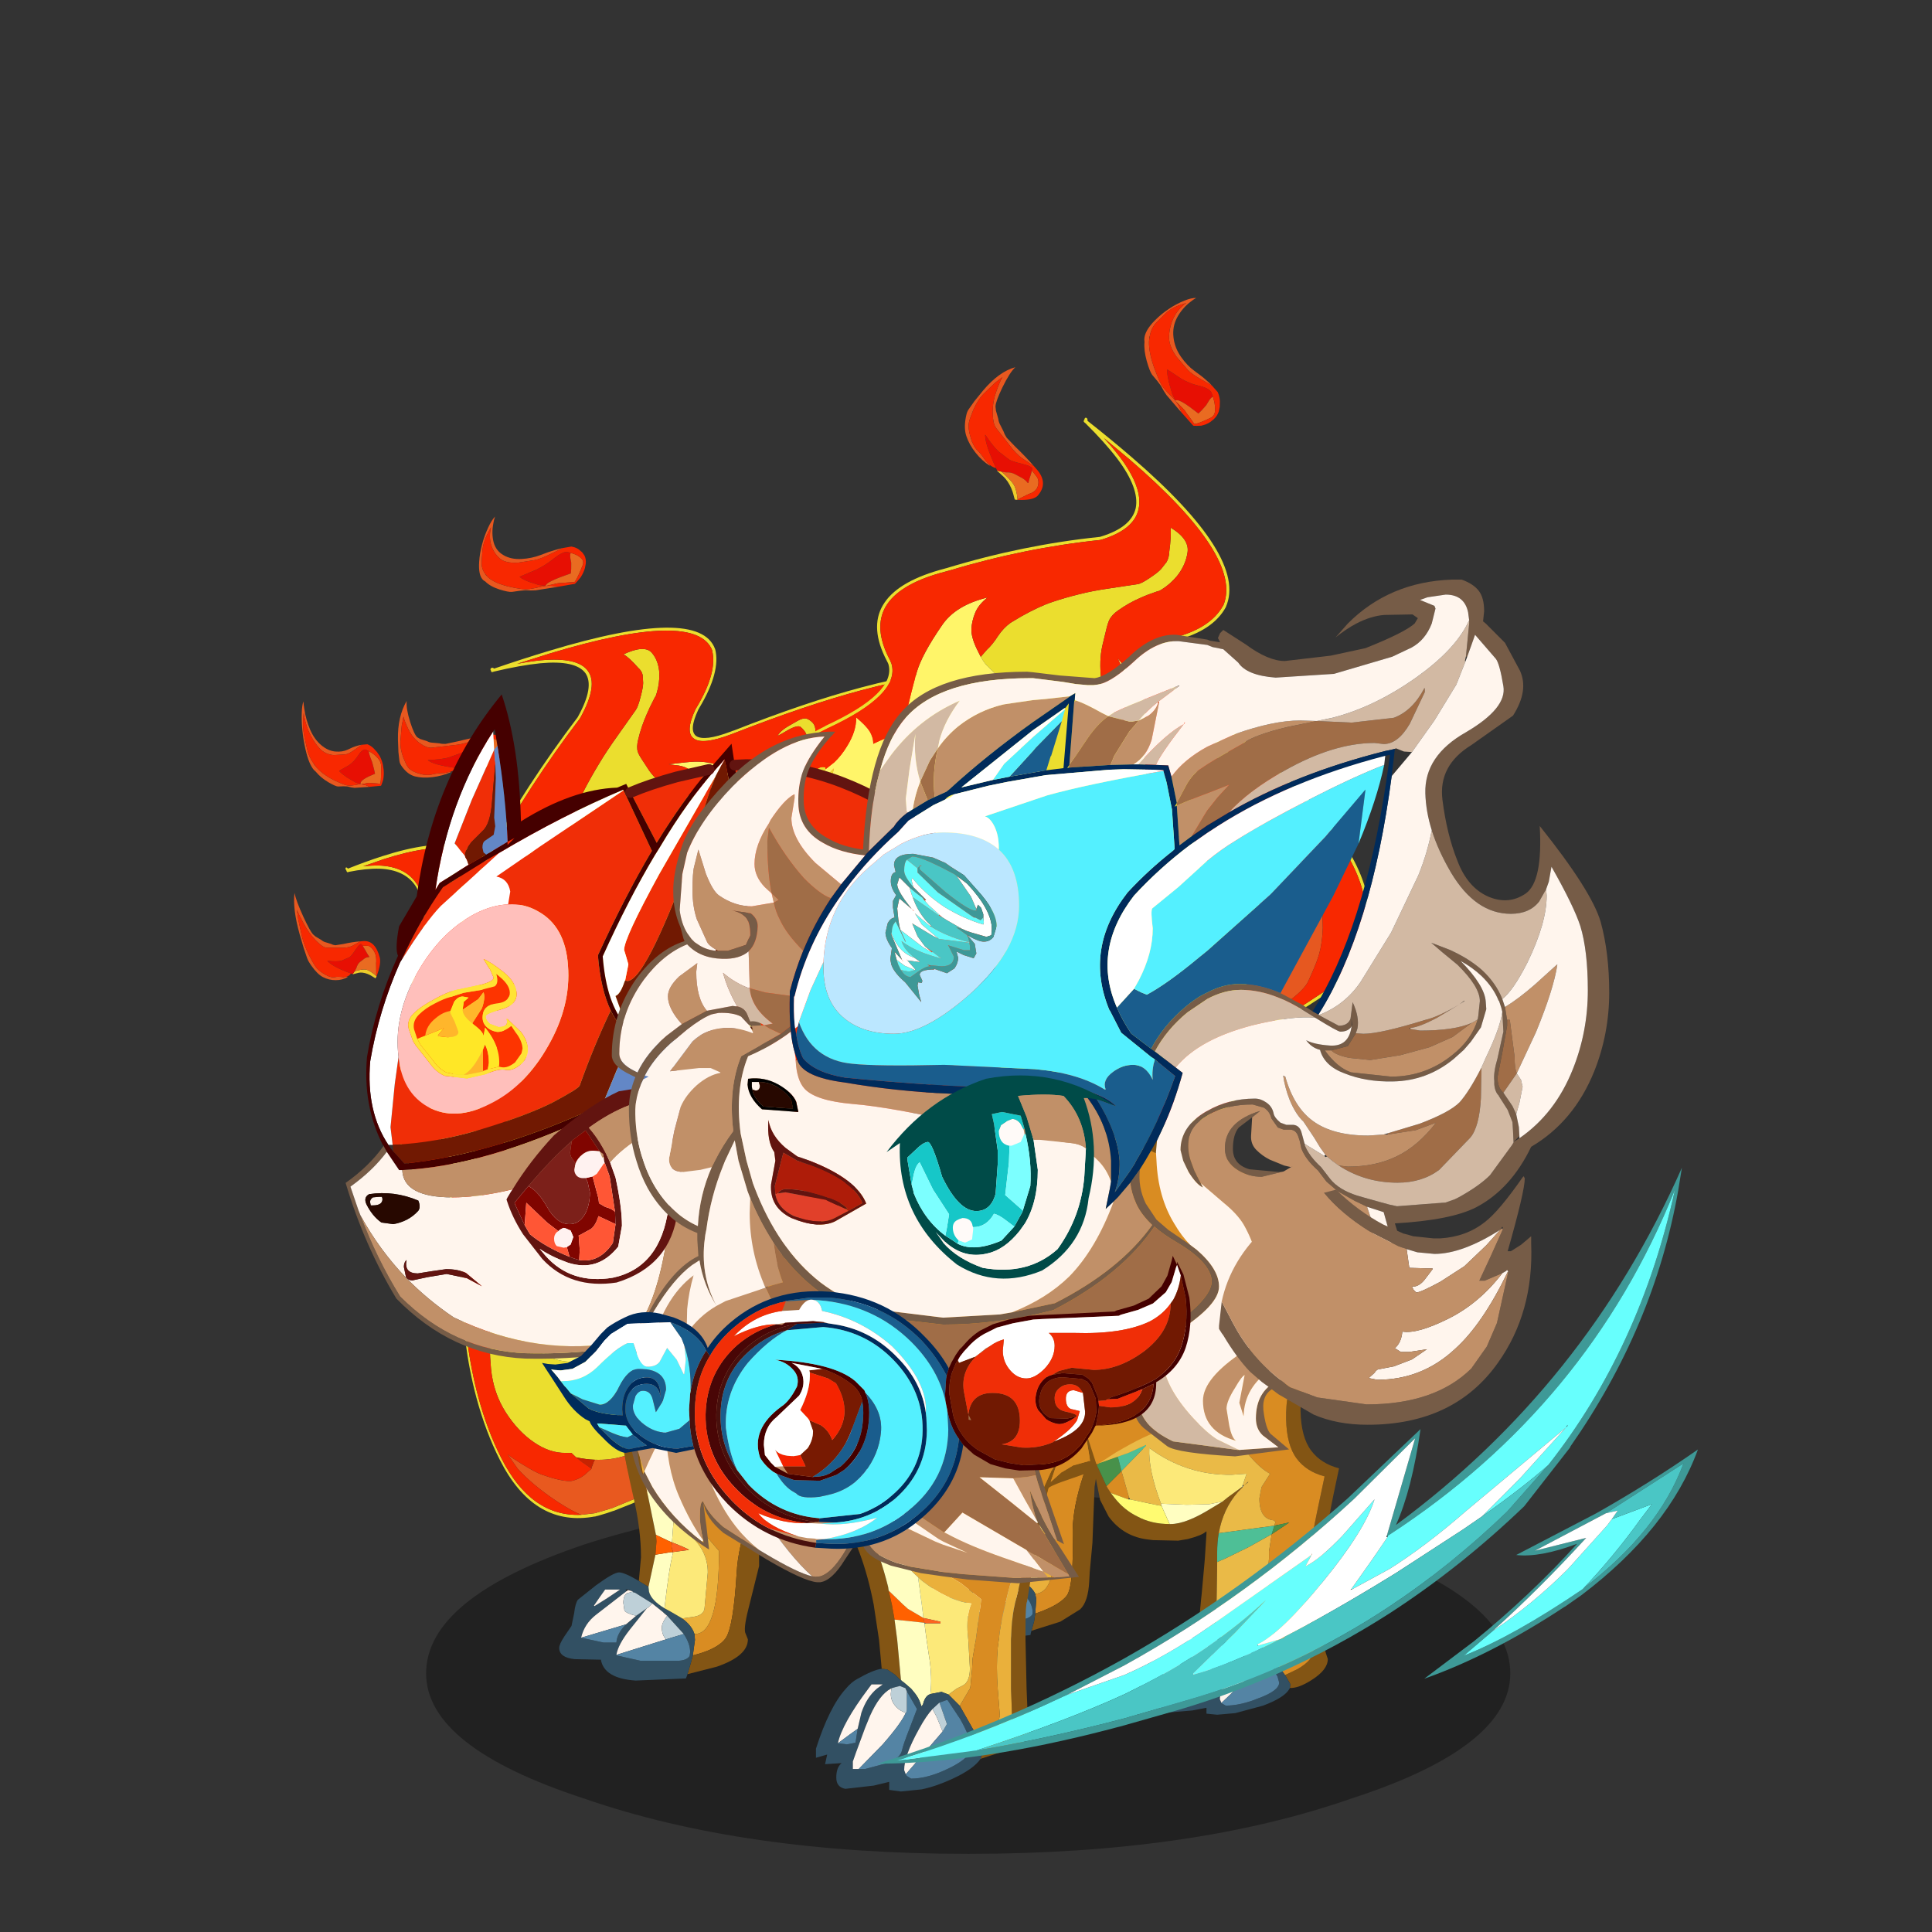 <svg xmlns:ffdec="https://www.free-decompiler.com/flash" xmlns:xlink="http://www.w3.org/1999/xlink" ffdec:objectType="frame" height="90" width="90" xmlns="http://www.w3.org/2000/svg"><rect width="100%" height="100%" fill="#333333" stroke="none"/><use ffdec:characterId="1" height="9.8" transform="matrix(.91 0 0 1.716 19.85 69.544)" width="55.5" xlink:href="#a"/><use ffdec:characterId="9" height="143.75" transform="matrix(.498 0 0 .499 .444 5.298)" width="125.9" xlink:href="#b"/><use ffdec:characterId="11" height="33.85" transform="matrix(.498 0 0 .499 42 59.55)" width="22.95" xlink:href="#c"/><use ffdec:characterId="13" height="38.5" transform="matrix(.498 0 0 .499 28.8 50.6)" width="65.05" xlink:href="#d"/><use ffdec:characterId="15" height="37.05" transform="matrix(.498 0 0 .499 26.05 59.8)" width="24.9" xlink:href="#e"/><use ffdec:characterId="17" height="45.4" transform="matrix(.498 0 0 .499 34.5 60.8)" width="29.35" xlink:href="#f"/><use ffdec:characterId="19" height="46.55" transform="matrix(.498 0 0 .499 50.5 56.65)" width="23.85" xlink:href="#g"/><use ffdec:characterId="25" height="62" transform="matrix(.498 0 0 .499 16.1 32.35)" width="61" xlink:href="#h"/><use ffdec:characterId="31" height="93.7" transform="matrix(.498 0 0 .499 28.5 27)" width="93.3" xlink:href="#i"/><use ffdec:characterId="33" height="27.35" transform="matrix(.498 0 0 .499 25.25 58.5)" width="60.65" xlink:href="#j"/><use ffdec:characterId="38" height="56.95" transform="matrix(.498 0 0 .499 38.907 54.1)" width="92.4" xlink:href="#k"/><defs><g id="b" transform="translate(10.95 17.05)"><use ffdec:characterId="8" height="363.7" transform="matrix(.079 -.208 .159 .174 -7.778 63.238)" width="244.55" xlink:href="#l"/><use ffdec:characterId="8" height="363.7" transform="matrix(.197 -.212 .163 .139 -10.973 48.97)" width="244.55" xlink:href="#l"/><use ffdec:characterId="8" height="363.7" transform="rotate(1.584 685.215 1952.35) scale(.262)" width="244.55" xlink:href="#l"/></g><g id="o"><path d="m212.4 40.85-5.45-6q-1-1.3-2.05-3.2l-1.35-1.7-1.9-2.15q-.85-1.05-2.05-4.8-1.2-3.85-1-6.8l-.1-.95q0-3.05 3.65-6.9 2.25-2.4 4.85-4.2 2.6-1.85 5.5-3.1Q214.9 0 216.6 0q-1.1.65-2 1.45-2.95 2.4-4.65 5.8-1.6 3.3-1.05 7 .5 3.65 2.85 6.85 2.3 3.1 4.95 4.9 2.65 1.75 4.4 3.25 1 .8 1.95 1.75l-.7-.35-2.8-1.5q-3.8-1.95-5.3-3.5l-4.2-4.65q-2.75-3.75-2.75-6.95 0-2.75.9-5.35 1.4-4.15 4.9-6.8l-2.8 1q-2.75 1.15-4.7 3.15l-2.85 3q-1.95 2.05-2.35 5.15h-.1l-.05 1.05-.05.75q0 4.2 2.5 10.25 1.85 4.45 2.7 5.5.75 1.15 4.15 4.35l.15.15.3.35.1.1.2.25.05.1.05.1h.05l.45.65q1.1 1.6 1.5 3.05M160.35 61.5l-4.3-2.7q-2.3-1.6-4.5-4.4l-5.2-6.25q-.45-.7-.75-1.7l-.3-1.5-.2-2.15v-.7q-.05-3.4 1.1-6.85 1.25-3.85 2.05-5.15l-2.6 2.1-4.15 4.25q-1.85 2.05-3.35 5.65l-.05.15-.95 2.7q-.55 1.7-.5 2.8 0 1.85 1 4.65l.35.9v.25h.1q.9 2.05 2.1 3.05 1.05.9 2.85 3.45l1.4 1.35.15.35v.05q-2.8-1.65-5.15-4.45-2.4-2.85-3.5-5.85-1-2.7-.4-6.55l.15-.85q.25-1.3.7-2l.15-.25 1.9-2.85 3-3.9q5.5-6.9 11.3-8.65-1.95 1.9-4.45 7.4-2.25 5.05-2.25 6.8l.2 1.45.3.95.6 1.9.1.5q.15.85.9 2.1l1.1 2.05q.35 1 1.1 2.05l3.25 3.2q3.55 3.2 6.75 6.65" fill="#e8581f" fill-rule="evenodd" transform="translate(-41.7)"/><path d="M210.5 37.15h-.05v-.05l.05.05m-.4-.45h.05-.05m-55.25 36.85-.1.15-.9-.1-.3-1-.05-.15-.1-.35q-.7-2.6-2.25-4.8l-.8-1-.7-.7-2.3-2-.1-.2.15.05 1.45.35q3.3 2.75 4.4 4.35 1.2 1.85 1.6 5.4" fill="#eccc2b" fill-rule="evenodd" transform="translate(-41.7)"/><path d="M210.15 36.7 209 34.4l-1.3-4.1q-.75-2.85-.75-4.3l.05-.25 5.15 3.2q3 1.6 5.9 2.2 4.3.85 5 2.5l.5 1.35q-.65.3-1.35 1.45l-.95 1.65-1.55 1.85-1.15 1.2-3.15-2.25q-3.4-2.3-4.55-2.3l-.7.1m-63.3 25.9q-4.2-8.5-4.2-11.65l.1-.05q2.8 3.9 4.8 5.7l3.75 2.7q.95.7 5.05 1.55 1.85.4 2.7.85.7.3.7.7l-.05.7-.45 1.75-.35 1.1-.2.8-.15.8h-.25q-.65-.9-1.95-1.65l-2.6-1.3q-1.45-.75-3.3-.6l-1.6-.2-1.45-.35-.15-.05-.4-.8" fill="#e70f03" fill-rule="evenodd" transform="translate(-41.7)"/><path d="m210.35 37.05-.05-.1-.15-.25.7-.1q1.15 0 4.55 2.3l3.15 2.25 1.15-1.2 1.55-1.85.95-1.65q.7-1.15 1.35-1.45.9 2.55.9 4.4l-.05 1.15q-.15.9-.8 1.55l-.45.35-2 1q-3.05 1.45-3.95 1.45l-1.5-2-1.45-1.85q-.5-.9-1.95-2.2l-1.8-1.7-.05-.05-.1-.05M159.7 63.1l1.6 1.95q1.15 1.25.7 3.4-.5 2.1-3.15 3l-4 2.1q-.4-3.55-1.6-5.4-1.1-1.6-4.4-4.35l1.6.2q1.85-.15 3.3.6l2.6 1.3q1.3.75 1.95 1.65h.25l.15-.8.2-.8.35-1.1.45-1.75" fill="#e96b21" fill-rule="evenodd" transform="translate(-41.7)"/><path d="M110.5 284.7q-12.7.6-24.7-15.9l-.2-.05q-3.85-2.25-7.8-4.9l-1.05-.75-.55-.4-8.45-6.3h.05l-3.15-2.5-4.2-3.5-.15-.25-.25-.1-.7-.65h.05l-1.2-1.15-.1-.1Q35.05 225.3 44.4 201.1q3.95-10.35 11.55-19.5 11.9-14.3 32.6-25.5v-.05q24.95-12.35 21.85-22.5l-.25-.6-.05-.05-1.1-2.05q-5.8-11.35-.55-19.35 5.15-8 21.2-12.65h-.05l.9-.25h-.05q27.05-9 54.15-12.55l.45-.15q10.7-3.6 12.05-10.45 1.2-7.05-7.05-17.4-4.6-5.7-11.85-12.45l-.1-.05-.2-.15-.25-.35.1-.4.15-.15v-.15l.15-.4q.1-.2.35-.2.2 0 .4.15l.2.35.05.6q8.75 6.5 16.05 12.45 42.5 34.5 35.15 52.45v.05q-4.35 8.6-17.75 12.4l-.75.25.05-.05-.05.05q-7.05 3-6.85 7.1.35 4.25 8.25 9.7l.95.65h-.05l.05.05q22.25 14.75 37.45 28.1 35.55 31.05 32.6 54.2-.5 3.4-1.7 6.8-3.15 8.3-11.45 16.85l-.1.1-1.55.95h.05l-6.1 4.2-3.1 1.9h-.05q-3.4 1.75-6.75 3.8l-3.15 1.75-6.25 3.1-.95.6q-2.45 1.7-3.15 4.7-.25.95-.2 2l.5 5.1.3 2.45.25.9q.5 2.25-.15 4.1-1.2 3.7-4.3 6.15-7.75 6.7-27.75 8.35h-.35l-10.7 1.35-21.25 1.15-.25-.05-.3.05q-19.9-.2-30.45-5.85l-.75-.45-1.6-1-.2-.05q-3.55-2.45-5.75-5.7l.05-.25 1.15.05-1.15-.05.05-.9h.1l.4.05.6.9q1.9 2.6 4.75 4.65l1 .65.6.4 1.2.7q10.3 5.55 30 5.75l.3.1.25-.1 16.05-.7.7-.05 3.25-.3 11.8-1.45.25.05.15-.05q19.5-1.65 27.15-8.1 2.8-2.3 4-5.65.5-1.6.1-3.5h.05l-.25-.95-.05-.05-.3-2.45-.55-5.2q-.05-1.2.25-2.3.55-2.2 1.85-3.8l.15-.15q1.1-1.2 2.65-2.05 3.1-1.7 6.3-3.15h-.05l1.05-.55 2-1.15h.05q3.4-2.1 6.8-3.8v.05h.05l3-1.9 6.05-4.2 1.55-1q8.05-8.35 11.1-16.4v.05l.05-.05q1.1-3.25 1.6-6.55 2.75-22.7-32.2-53.2-15.2-13.3-37.4-28.1l-.95-.65q-8.45-5.85-8.7-10.5-.45-4.85 7.55-8.25l.85-.25q12.8-3.65 17.05-11.85h.05q6.75-17.35-34.9-51.15l-9.35-7.35q3.3 3.4 5.85 6.55 8.65 10.9 7.25 18.3-1.3 7.4-12.75 11.3l-.55.15v.05h-.1q-26.95 3.55-53.95 12.5h-.05l-.75.25h-.05q-15.55 4.45-20.55 12.15-4.85 7.55.6 18.3l1.1 2.05v.05l.3.7.05.05q3.65 11-22.4 23.85Q68.5 168.1 56.8 182.3q-7.5 9.05-11.35 19.2-8.3 21.6 9.85 42.1l4.85 5 .6.6.2.2.25.15 4.15 3.5 3.05 2.5L78.55 263l2 1.35L86 267.7h.2q.2.05.35.25 11.95 16.6 24.55 15.55l-.15.85-.05.3-.4.05q.2-.35.45-.35-.25 0-.45.35m72-19.4h.05l-.05.05v-.05m-4.35 8.75.3-.15v.15h-.3" fill="#ecdf2e" fill-rule="evenodd" transform="translate(-41.7)"/><path d="M184.85 87.15v-.05l.55-.15-.55.2m96.6 141.5-.05.05v-.05h.05m-21.75 23.5h-.05v-.05l.05.05m-19 10.8q-1.3 1.6-1.85 3.8-.3 1.1-.25 2.3l.55 5.2.3 2.45.05.05.25.95h-.05q.4 1.9-.1 3.5-1.2 3.35-4 5.65-7.65 6.45-27.15 8.1l-.15.05-.25-.05-11.8 1.45-.55-.45q3.2-1.15 9.55-4.25 9.95-4.8 15.15-8.3 4.9-3.25 9.65-8.55l1.4-1.6 6.5-8.5.35-.45.25-.2q1.15-1 2-1.25l.15.1" fill="#e70200" fill-rule="evenodd" transform="translate(-41.7)"/><path d="m143.25 129.95 2.1-2.55q1.95-1.85 3.85-5 1.85-2.95 4.35-4.85l3.7-2.35q6.45-3.85 11.05-5.5 4.65-1.7 9.4-3 4.7-1.35 10.85-2.4l10.05-1.8q1.25-.2 4.25-2.35 2.85-2 3.95-3.3l1.85-2.5q.85-1.6.85-3.65.6-5.55.25-8.65 6.75 3.8 6.3 8.5-.5 4.65-3.55 8.7-2.35 2.95-5.15 4.8l-.95.6-.95.3q-3.45 1.25-5.65 2.35-4.15 1.9-7.95 4.75-2.25 1.65-3.1 3.55-.5 1.05-1.15 4.25l-1.05 4.9q-.55 2.95-.55 5.65 0 6.7 1.9 12 2.05 5.85 6.8 8.75l.1.05q-.75 2.95-2.45 4.2-6.3 3.95-11.9 9.4l-.15.15-.05.05h.05l-.05.05.7.35.15.15.15.05 1.55.95-.7.45q-6.25 3.9-10 3.9-6.3 0-10.05-3.65-2.95-2.85-5.1-8.9l-3.45-11.3-1.8-4.85 1.75-1.8-1.35-1.5-2.05-1.95-2.25-1.9-2.7-2.5q-.8-.9-1.85-2.6m61.9 44.3q2.5-2.5 6.95-3.5l7.7-1.55q6.1-2 7.25-2.9 2-1.55 2-5.95 0-1.55-3.15-3.05-3.4-1.35-3.9-1.8l1.35-.15q1.4 0 3.35.8l3.15 1.35q1.75.75 2.35 1.9.45.95.45 2.85 0 2.75-2.15 4.65l-6.2 4.5q-2.7 2-4.3 6.9-1.65 4.9-1.25 7.3.35 2.35 1.25 4.85.85 2.5 11.4 18.25l.35.3q1.85 1.35 4.5 1.85 6.55 1.25 7.2 1.6.8.4 1.45 2.1.65 1.65.6 3.25l.3 6.75q0 2.8-.95 7.05l-2 7.75-1.25 4.1-.95 2.45-2.05 4.6-.8 1.4-.85 1.7q-1.05 1.75-2.8 3.5-4.15 3.55-6 5.45-.5.55-5.35 3.4l-2.3 1.35q-7.05 4.1-8.05 4.45-8.95 3.1-15.7 4.05l-11.75.7h-4.05q-.8 0-2-.55l-.1-.05-.55-.2-.05-.05v.05l-.6.15-.15.45-.1.1-.05.2-1.65.65q-33.25.4-64.45-12-4.8-1.9-9.2-4.25-14.45-7.7-24.55-20.4-3.1-3.9-5.8-8.25l-.2-2.55-.1-.15-1.95-2.35q-5.6-6.55-7.65-14.9-2.05-8.2-.3-16.25 1.85-8.3 8.75-13.1 6.5-4.45 13.6-7.25l.6-1.85q1.35-3.2 3.65-3.2l.8.1.1.55.05.05H89l-.25.8-.35.65q-.1.35-.05.95l.15 1.15 3.1-3.5.05-.05.15-.15.15-.1-.9 4.15q-1.25 5.55-1.25 8.35 0 27.4 22.35 42.15 7.85 5.25 17 7.8 7.55 2.1 11.25 1.45 10.05-1.8 18.6.65 3.85 1.1 8.25 3.4 2.5 4.75 4.2 10.2l2.75 9.7q1.45 4.45 3.85 6.25 3 2.25 9.05 2.25 8.85 0 16.1-6.6l3.5-3.75-.15-.1q1.3-2.3 2.35-3.55l.1-.15q1.5-1.8 4.2-3.85l4.6-4.25 4.5-4.85q3-3.1 4.65-9.85 1.35-5.75 1.35-12l-.2-1.3q.4-1.65.2-3.25-.45-3.95-3.1-8.4l-7.15-10.55-6-7.75q-3.7-4.75-5.55-9.75l-.2-.55-1.15-2.8M88 172.5l-.05.05-.5.75q-.4.95-.4 1.9l.15 1.4 1.15-1.4-.05-.15-.3-1.45v-1.1m90.15 101.55h.3v-.15l-.3.15" fill="#ebde2e" fill-rule="evenodd" transform="translate(-41.7)"/><path d="m194.85 150.95.5-4.1q.25-6.6-.1-9.65-.4-3.15-1.95-5.8l-1.15-2.3q4.8 5.65 6.25 7.75 4.15 6.2 4.15 11.35 0 3.1-.45 4.7-.4 1.55-.4 3.65 0 1.45.65 5.1.7 3.75.7 5.15.05 2.2 1.1 5l1 2.45 1.15 2.8.2.55q1.85 5 5.55 9.75l6 7.75 7.15 10.55q2.65 4.45 3.1 8.4.2 1.6-.2 3.25l.2 1.3q0 6.25-1.35 12-1.65 6.75-4.65 9.85l-4.5 4.85-4.6 4.25q-2.7 2.05-4.2 3.85l-.1.15q-1.05 1.25-2.35 3.55l.15.1-3.5 3.75q-7.25 6.6-16.1 6.6-6.05 0-9.05-2.25-2.4-1.8-3.85-6.25l-2.75-9.7q-1.7-5.45-4.2-10.2-4.4-2.3-8.25-3.4-8.55-2.45-18.6-.65-3.7.65-11.25-1.45-9.15-2.55-17-7.8Q89.8 211.1 89.8 183.7q0-2.8 1.25-8.35l.9-4.15-.15.1-.15.15-.05.05-3.1 3.5-.15-1.15q-.05-.6.05-.95l.35-.65.25-.8h.05L92 169q2.5-2.5 4.4-5.85 3.25-5.55 3-10.4 3.6 2.85 4.95 4.85 1.35 2.1 1.4 4.4 5.15-2.7 10.8-4.55v-3.15q2.35-11.9 4-18.15 1.6-6.35 8.6-17.1 4.65-7.25 15.95-10.3-3.2 2.65-4.3 5.65-1.1 3-1.15 5.7-.05 2.75 2 6.85l1.6 3q1.05 1.7 1.85 2.6l2.7 2.5 2.25 1.9 2.05 1.95 1.35 1.5-1.75 1.8 1.8 4.85 3.45 11.3q2.15 6.05 5.1 8.9 3.75 3.65 10.05 3.65 3.75 0 10-3.9l.7-.45-1.55-.95-.15-.05-.15-.15-.7-.35.05-.05v-.05l.15-.15q5.6-5.45 11.9-9.4 1.7-1.25 2.45-4.2l.05-.25m-.95 32.1-.25-.25.1.4.15-.15m.5 4 .05.1-.05-.2v.1M88 172.5v1.1l.3 1.45.05.15-1.15 1.4-.15-1.4q0-.95.4-1.9l.5-.75.05-.05m94.5 92.8v.05l.05-.05h-.05" fill="#fff569" fill-rule="evenodd" transform="translate(-41.7)"/><path d="m193.9 183.05-.15.15-.1-.4.25.25m.5 4v-.1l.05.2-.05-.1" fill="#de3605" fill-rule="evenodd" transform="translate(-41.7)"/><path d="m250.8 257.05-1.05.55h.05q-3.2 1.45-6.3 3.15-1.55.85-2.65 2.05l-.3.05q-.85.25-2 1.25l-.25.2-.35.45-6.5 8.5-1.4 1.6q-4.75 5.3-9.65 8.55-5.2 3.5-15.15 8.3-6.35 3.1-9.55 4.25-2.4-1.85-5.45-3.6-8.6-4.95-16.2-11.3l.05-.05v-.05l1.6-1.65 1.35-2.05.3-.65.05-.2.1-.1.15-.45.6-.15h.05l.55.2.1.05q1.2.55 2 .55H185l11.75-.7q6.75-.95 15.7-4.05 1-.35 8.05-4.45l2.3-1.35q4.85-2.85 5.35-3.4 1.85-1.9 6-5.45 1.75-1.75 2.8-3.5l.85-1.7.8-1.4 2.05-4.6.95-2.45q3.45-.85 5.9-3.1l4-4.45q4.1-3.9 5.4-8.55l.05-.25q1.3-5.95-1.15-9.1-.55-1.4-3.15-3.55-2.6-2.2-6.15-5.9-3.55-3.7-5.25-8.55-1.85-5.5-1.85-12.4l.4-7.05q.35-4.8.95-7.4 3.7 13.05 17.2 25.35 5.85 5.4 7.25 7.8 2.55 4.35 2.65 12.4v1.45l.15 3q0 5.35-1.15 9.8-.95 3.4-3.55 9.4-1.15 2.7-6.2 6.8-5.15 4.05-6.45 7.1v.8h.15" fill="#e65820" fill-rule="evenodd" transform="translate(-41.7)"/><path d="m93.7 258.45.05-.1-.1.3.05-.2" fill="#00f" fill-rule="evenodd" transform="translate(-41.7)"/><path d="m78.55 263-10.15-7.45-3.05-2.5-4.15-3.5-.25-.15-.2-.2-.6-.6-4.85-5q-1.9-3.95-3.9-11.15l-.45-1.65q-3.15-12.15-3.15-20.85l1.05-6.45q.45 2.5 1.8 7.1 2.25 7.55 3.65 10.25 4.35 8.7 7.85 12.85 1.05 1.15 3.05 2.6 1.9 1.4 3.75 2.3l2.95 1.3 1.3.6.3.15v-.2h3.3l.7.15q10.1 12.7 24.55 20.4l-2.25.45-5.8 1.1.15.95q-.8.6-1.5.75l-5.1.15-3.75-.2-.7-.15-4.55-1.05m15.15-4.55-.05.2.1-.3-.05.1m-7.9-2.05v.05l.15.05-.15-.1" fill="#e8591f" fill-rule="evenodd" transform="translate(-41.7)"/><path d="m110.95 284.35.15-.85q-12.6 1.05-24.55-15.55-.15-.2-.35-.25H86l-5.45-3.35-2-1.35 4.55 1.05.7.15 3.75.2 5.1-.15q.7-.15 1.5-.75l-.15-.95 5.8-1.1 2.25-.45q4.4 2.35 9.2 4.25 31.2 12.4 64.45 12l1.65-.65-.3.65-1.35 2.05-1.6 1.65v.05l-.05.05q7.6 6.35 16.2 11.3 3.05 1.75 5.45 3.6l.55.45-3.25.3v-.05l-.7.1-16.05.7-.25.1-.3-.1q-19.7-.2-30-5.75l-1.2-.7-.6-.4-1-.65q-2.85-2.05-4.75-4.65l-.6-.9-.4-.05h-.1l-.05.9q-5.1-1.15-9.8-1.15l-11.75.15-4.5.1m-39.25-52q2.7 4.35 5.8 8.25l-.7-.15h-3.3v.2l-.05-.2-.35-1.4.05.05-.3-1.15-.55-2.25v-.3l-.1-.2-.5-2.85M159 282.1h.05-.05" fill="#c72301" fill-rule="evenodd" transform="translate(-41.7)"/><path d="M212.4 40.85q-.4-1.45-1.5-3.05l-.45-.65h.05l1.8 1.7q1.45 1.3 1.95 2.2l1.45 1.85 1.5 2q.9 0 3.95-1.45l2-1 .45-.35q.65-.65.8-1.55l.05-1.15q0-1.85-.9-4.4l-.5-1.35q-.7-1.65-5-2.5-2.9-.6-5.9-2.2l-5.15-3.2-.05.25q0 1.45.75 4.3l1.3 4.1 1.15 2.3h-.05l-.1-.1-.3-.35-.15-.15q-3.4-3.2-4.15-4.35-.85-1.05-2.7-5.5-2.5-6.05-2.5-10.25l.05-.75.15-1.05q.4-3.1 2.35-5.15l2.85-3q1.95-2 4.7-3.15l2.8-1q-3.5 2.65-4.9 6.8-.9 2.6-.9 5.35 0 3.2 2.75 6.95l4.2 4.65q1.5 1.55 5.3 3.5l2.8 1.5.7.35 2.2 2.35.2.5q.55 1.3.65 2.75v1.95l-.3 1.65q-.5 1.6-1.7 2.8l-1.25 1.05q-1.35.95-3.2 1.4l-1.55.1H217l-.2-.05-4.2-4.45-.2-.2M55.3 243.6q-18.15-20.5-9.85-42.1 3.85-10.15 11.35-19.2 11.7-14.2 32.25-25.25 26.05-12.85 22.4-23.85l-.05-.05-.3-.7v-.05l-1.1-2.05q-5.45-10.75-.6-18.3 5-7.7 20.55-12.15h.05l.75-.25h.05q27-8.95 53.95-12.5h.1l.55-.2q11.45-3.9 12.75-11.3 1.4-7.4-7.25-18.3-2.55-3.15-5.85-6.55l9.35 7.35q41.65 33.8 34.9 51.15h-.05q-4.25 8.2-17.05 11.85l-.85.25q-8 3.4-7.55 8.25.25 4.65 8.7 10.5l.95.65q22.2 14.8 37.4 28.1 34.95 30.5 32.2 53.2-.5 3.3-1.6 6.55h-.05q-3.05 8.05-11.1 16.4l-1.55 1-6.05 4.2-3 1.9-.05-.05q-3.4 1.7-6.8 3.8h-.05l-2 1.15h-.15v-.8q1.3-3.05 6.45-7.1 5.05-4.1 6.2-6.8 2.6-6 3.55-9.4 1.15-4.45 1.15-9.8l-.15-3v-1.45q-.1-8.05-2.65-12.4-1.4-2.4-7.25-7.8-13.5-12.3-17.2-25.35-.6 2.6-.95 7.4l-.4 7.05q0 6.9 1.85 12.4 1.7 4.85 5.25 8.55 3.55 3.7 6.15 5.9 2.6 2.15 3.15 3.55 2.45 3.15 1.15 9.1l-.05.25q-1.3 4.65-5.4 8.55l-4 4.45q-2.45 2.25-5.9 3.1l1.25-4.1 2-7.75q.95-4.25.95-7.05l-.3-6.75q.05-1.6-.6-3.25-.65-1.7-1.45-2.1-.65-.35-7.2-1.6-2.65-.5-4.5-1.85l-.35-.3q-10.55-15.75-11.4-18.25-.9-2.5-1.25-4.85-.4-2.4 1.25-7.3 1.6-4.9 4.3-6.9l6.2-4.5q2.15-1.9 2.15-4.65 0-1.9-.45-2.85-.6-1.15-2.35-1.9l-3.15-1.35q-1.95-.8-3.35-.8l-1.35.15q.5.45 3.9 1.8 3.15 1.5 3.15 3.05 0 4.4-2 5.95-1.15.9-7.25 2.9l-7.7 1.55q-4.45 1-6.95 3.5l-1-2.45q-1.05-2.8-1.1-5 0-1.4-.7-5.15-.65-3.65-.65-5.1 0-2.1.4-3.65.45-1.6.45-4.7 0-5.15-4.15-11.35-1.45-2.1-6.25-7.75l1.15 2.3q1.55 2.65 1.95 5.8.35 3.05.1 9.65l-.5 4.1-.15.2q-4.75-2.9-6.8-8.75-1.9-5.3-1.9-12 0-2.7.55-5.65l1.05-4.9q.65-3.2 1.15-4.25.85-1.9 3.1-3.55 3.8-2.85 7.95-4.75 2.2-1.1 5.65-2.35l.95-.3.95-.6q2.8-1.85 5.15-4.8 3.05-4.05 3.55-8.7.45-4.7-6.3-8.5.35 3.1-.25 8.65 0 2.05-.85 3.65l-1.85 2.5q-1.1 1.3-3.95 3.3-3 2.15-4.25 2.35l-10.05 1.8q-6.15 1.05-10.85 2.4-4.75 1.3-9.4 3-4.6 1.65-11.05 5.5l-3.7 2.35q-2.5 1.9-4.35 4.85-1.9 3.15-3.85 5l-2.1 2.55-1.6-3q-2.05-4.1-2-6.85.05-2.7 1.15-5.7 1.1-3 4.3-5.65-11.3 3.05-15.95 10.3-7 10.75-8.6 17.1-1.65 6.25-4 18.15v3.15q-5.65 1.85-10.8 4.55-.05-2.3-1.4-4.4-1.35-2-4.95-4.85.25 4.85-3 10.4-1.9 3.35-4.4 5.85l-2.95 2.45-.05-.05-.1-.55-.8-.1q-2.3 0-3.65 3.2l-.6 1.85q-7.1 2.8-13.6 7.25-6.9 4.8-8.75 13.1-1.75 8.05.3 16.25 2.05 8.35 7.65 14.9l1.95 2.35.1.15.2 2.55.5 2.85.1.2v.3l.55 2.25.3 1.15-.05-.05.35 1.4.05.2-.3-.15-1.3-.6-2.95-1.3q-1.85-.9-3.75-2.3-2-1.45-3.05-2.6-3.5-4.15-7.85-12.85-1.4-2.7-3.65-10.25-1.35-4.6-1.8-7.1l-1.05 6.45q0 8.7 3.15 20.85l.45 1.65q2 7.2 3.9 11.15M138 53.3l-.35-.9q-1-2.8-1-4.65-.05-1.1.5-2.8l.95-2.7.05-.15q1.5-3.6 3.35-5.65l4.15-4.25 2.6-2.1q-.8 1.3-2.05 5.15-1.15 3.45-1.1 6.85v.7l.2 2.15.3 1.5q.3 1 .75 1.7l5.2 6.25q2.2 2.8 4.5 4.4l4.3 2.7 1.3 1.4q4.1 4.7.25 9.2l-.35.3q-1.8 1.3-6.3 1.3h-.5l.1-.15 4-2.1q2.65-.9 3.15-3 .45-2.15-.7-3.4l-1.6-1.95.05-.7q0-.4-.7-.7-.85-.45-2.7-.85-4.1-.85-5.05-1.55l-3.75-2.7q-2-1.8-4.8-5.7l-.1-.1v.15q0 3.15 4.2 11.65-1.3-.3-2.4-1.2l-1.4-1.35q-1.8-2.55-2.85-3.45-1.2-1-2.1-3.05l-.1-.25" fill="#f82800" fill-rule="evenodd" transform="translate(-41.7)"/><path d="M68.8 284.7q.2-.35.45-.35l4.5-.1 11.75-.15q4.7 0 9.8 1.15l1.15.05" fill="none" stroke="#ecdf2e" stroke-linecap="round" stroke-linejoin="round" stroke-width="1.5"/></g><g id="p" fill-rule="evenodd"><path d="m6.85 1.45 1-.55q1.7-.7 3.2-.85l3.85.1q1.55.1 3.05.75 1.3.6 2.4 1.55 1.4 1.2 2 2.95l.45 1.85.15 1.65-3.7 4.2Q15.9 19.75 16 24q.1 4.5-.5 5.55-.65.95-3 1.75l.1-1.35-.1-.5q2.3-.1 1.7-7.15l-3.8-3.55-2.5-2.25q-1.8-1.95-2.35-5.75l.05-.35.1-1.8.05-.85.1-.9.65-3.45v-.15l.15-.6.2-1.2" fill="#d98c22"/><path d="m6.85 1.45-.2 1.2-.15.6v.15l-.65 3.45Q5.6 8.25 5.7 8.6l-.1 1.8-.05.35-.05 1.05q.2 2.05 1.15 4.95l.25.7.1.2 1.25 3.85.1.55v1.15l-.45 2.7-.75-.35-.2-.05.05-2q-.2-2.35-1.15-4.95-1.95-5.5-2.15-7.75-.15-1.7 0-3.6v-.25l.4-2.3.15-.85v-.25l.15-.45.9-.7q.75-.55 1.55-.95M12.5 31.3q2.35-.8 3-1.75.6-1.05.5-5.55-.1-4.25 3.25-10.9l3.7-4.2-.2 1.15-.35 1-1.25 2.75-.15.25-.25.4-.05-.05-.9 1q-1.15 1.35-1.55 2.85l-.2 1.2-.2 5.25-.25 2.7-.05.9q-.1 1.9-.85 2.6l-1.85 1.15-2.7.85.25-.9.1-.7" fill="#835514"/><path d="M5.55 10.75q.55 3.8 2.35 5.75l2.5 2.25 3.8 3.55q.6 7.05-1.7 7.15-.3-.65-1.25-1.2l1.05-.15q1-.25.95-.9l.05-3q-.15-1.85-2-3l-1.6-1.1-2.65-2.5-.15-.15-.25-.7q-.95-2.9-1.15-4.95l.05-1.05" fill="#eab03b"/><path d="m12.5 29.45.1.5-.1 1.35-.1.7-.25.9-.05.15-.05.25-4.65.55q-2.95.1-3.4-1.45l-2.45.15Q.1 32.6 0 31.8q0-.35.45-1.05l.55-.9.15-1.15q.05-.8.25-1.1L3 26.25q1.55-1.25 2.05-1.3.5-.05 1.9.55l.2.05.75.35.1.4q.25.7 1.5 1.25l.6.25 1 .4.15.05q.95.55 1.25 1.2m-4.1-2.2-1.7-.75-.2-.05v-.05l-.1.05-.15-.05-.15-.1-.3.05.1.15-2.7 2.2q-1 .85-1.2 2.05l2.15.2 1.2-.1q-.05-.8.75-1.6l.9-.8.9-.75-1.4 1.95q-1 1.35-1.1 2.2v.05l2.3.25L9.6 32l1.65-.15q.75-.1 1-.5v-.3q-.05-.75-.75-1.5L9.85 28.2l-.35-.25-.1-.05-1-.65M3 28l1.15-.8 1.15-.8-1.4.1-.45.65-.5.8V28H3" fill="#325063"/><path d="M6.4 26.45h.05l-.5.15q-.3.25-.25.85l.15.65q.2.25 1.15.35l-.9.8-4.1 1.5q.2-1.2 1.2-2.05l2.7-2.2.15-.15.35.1m1.5 1.25.1-.05.4-.4 1 .65.1.05.35.25q-.45.6-.45 1 .05.65.5.95l-.6.25-3.9 1.45q.1-.85 1.1-2.2l1.4-1.95m-4.95.25.5-.8.45-.65 1.4-.1-1.15.8L3 28l-.05-.05" fill="#fff5ed"/><path d="m9.75 22-.05-1.9 1.6 1.1q1.85 1.15 2 3l-.05 3q.05.65-.95.9l-1.05.15-.15-.05-1-.4-.6-.25q.15-3.25.4-4.7v-.05l1.5-.3-1.65-.5" fill="#fce979"/><path d="m7 17.65.05-.05 2.65 2.5.05 1.9-.4-.1-1.1-.4L7 17.65m2.9 5.2q-.25 1.45-.4 4.7Q8.25 27 8 26.3l-.1-.4.45-2.7 1.4-.4.15.05" fill="#fffec1"/><path d="m8.25 21.5 1.1.4.4.1-.05.35.2.45v.05l-.15-.05-1.4.4v-1.15l-.1-.55" fill="#ff6100"/><path d="m6.4 26.45.1-.05v.05l.2.05 1.7.75-.4.4-.1.05-.9.75q-.95-.1-1.15-.35l-.15-.65q-.05-.6.25-.85l.5-.15H6.4m3.45 1.75 1.65 1.35-1.6.6q-.45-.3-.5-.95 0-.4.45-1" fill="#bed0d8"/><path d="m9.9 22.8-.2-.45.05-.35 1.65.5-1.5.3" fill="#fc6320"/><path d="M11.5 29.55q.7.75.75 1.5v.3q-.25.4-1 .5L9.6 32l-1.9.15-2.3-.25v-.05l3.9-1.45.6-.25 1.6-.6M2 30.75l4.1-1.5q-.8.8-.75 1.6l-1.2.1-2.15-.2" fill="#5484a4"/></g><g id="q" fill-rule="evenodd"><path d="m62.5 29.3.15-.05.3-1.6.5-1.8.1-.4q.4-1.9-.65-5.65l-1.15-3.4-.2-.75-.75-2.35-.2-.45-1.4-.85q-5.45-4.8-13.1-7.45-8.7-3.05-21.3 0-10.25 1.6-17.35 8.8l-.6.4-1.25.85-.3.75-.3.75-.05.05-.2.65q-.4 1.1-1.1 4.05l-.2.65-.05.2-.9 3.7q-.4 1.6-.35 2l-.25 1.9-.05.4-.15 1.2q0 2.1.6 5H.9Q0 31.55 0 29.6q0-1.9.3-3.95l.05-.3q.2-1.55.6-2.5l.2-.95.05-.25q.8-3.25 1.15-4l.05-.2.2-.3Q7.3 6.6 18.15 2.8 28.6-.85 39.7.3q12.1 1.55 20.75 9.3 2.3 2.15 2.45 5.3h-.1l.1.25.45 1.2q2.3 6.3 1.45 8.75l-.15.35-.55 2.2-.15 1.15v.4l-1.45.1m-48.6 6.6.95-1.85-1.95-1-1.55-.55.9.2 2.85.95 2.25 1.1 2.3 1.6 1.85 1.9.2.25h-1.9l-.15-.2q-1.35-1.75-3-3.05l-.7.65H13.9m25.5 2.6.1-.25.3-.7.8-1.75.65-1.2-.8 2.35 1-.9.1-.05 1-.6L44 35h.15l-.6-3.55 1.25 3.85.55-.15-1.45.95-2.45.85q-.95.35-1.2.55l-.2.75-.05.25h-.6" fill="#835514"/><path d="m2.5 25.4.9-3.7.05-.2.2-.65q.7-2.95 1.1-4.05l.2-.65.05-.05.3-.75.3-.75 1.25-.85.6-.4q7.1-7.2 17.35-8.8 12.6-3.05 21.3 0Q53.75 7.2 59.2 12l1.4.85.2.45.75 2.35.2.75 1.15 3.4q1.05 3.75.65 5.65l-.1.4-.5 1.8-.3 1.6-.15.05-16.15 5.5-1 .35-.25.05-.3.1-1.25-3.85.6 3.55H44l-1.45.4-1 .6-.1.05-1 .9.8-2.35-.65 1.2-.8 1.75-.3.7-.1.25H21.7l-.2-.25-1.85-1.9-2.3-1.6-2.25-1.1-2.85-.95-.9-.2 1.55.55 1.95 1-.95 1.85H3.4q-1.35-2.25-1.55-6.2l.05-.4.25-1.9.15-1 .2-1" fill="#d98c22"/><path d="M2.3 35.9q-.6-2.9-.6-5l.15-1.2q.2 3.95 1.55 6.2H2.3" fill="#eab03b"/><path d="m58.4 37.45.1-.2-.05.2h-.05" fill="#fffec1"/><path d="m62.9 15.15-.1-.25h.1v.25" fill="#f82800"/></g><g id="r" fill-rule="evenodd"><path d="m9.45 1.1 1.1-.5Q12.3 0 13.8 0l3.8.45q1.5.3 2.95 1.15 1.3.8 2.3 1.95Q24.15 5 24.55 7l.3 2.1v1.85l-4.1 4.3q-3.9 7-4.15 11.75-.3 4.95-1 6.05-.7 1.05-3.1 1.65l.2-1.45-.05-.55q2.3.1 2.3-7.75-2.7-3.1-3.45-4.3l-2.35-2.8q-1.6-2.3-1.8-6.6l.05-.4.25-1.9.15-1 .2-1 .9-3.7.05-.2.2-.65.3-1.3" fill="#d98c22"/><path d="m9.45 1.1-.3 1.3-.2.65-.05.2-.9 3.7-.35 2-.25 1.9-.05.4-.15 1.2q0 2.3.7 5.55l.2.85.05.2.9 4.4.05.6L9 25.3l-.65 3-.75-.45-.15-.1.2-2.2q0-2.6-.7-5.6-1.45-6.3-1.45-8.8 0-1.9.3-3.95l.05-.3q.2-1.55.6-2.5l.2-.95.05-.25.15-.5.95-.7 1.65-.9m3.05 33.6q2.4-.6 3.1-1.65.7-1.1 1-6.05.25-4.75 4.15-11.75l4.1-4.3-.3 1.25-.4 1.05-1.5 2.9-.2.3-.25.4-.05-.05-1.05 1.05q-1.25 1.35-1.75 2.95-.7 2.1-.65 5.55l-1 4q-.5 1.95-.25 2.35l.2.5q0 1.55-2.9 2.55l-2.75.7.3-1 .2-.75" fill="#835514"/><path d="M7.35 11.25q.2 4.3 1.8 6.6l2.35 2.8q.75 1.2 3.45 4.3 0 7.85-2.3 7.75-.25-.8-1.15-1.45l1.05-.15q1-.15 1.05-.85l.3-3.3q0-2.05-1.75-3.55l-1.45-1.35L8.2 19l-.1-.15-.2-.85q-.7-3.25-.7-5.55l.15-1.2" fill="#eab03b"/><path d="m12.65 32.7.05.55-.2 1.45-.2.75-.3 1-.05.15-.1.25-4.7.2q-2.95-.2-3.25-1.95l-2.45-.05Q0 34.9 0 34q0-.35.5-1.1l.65-.95.25-1.2q.1-.9.35-1.25l1.7-1.35q1.65-1.2 2.15-1.2t1.85.8l.15.1.75.45.05.45q.2.8 1.45 1.55l.55.3.95.55.15.1q.9.65 1.15 1.45m-9.4-2.65v.05h.05l1.2-.75 1.2-.8H4.3l-.5.7-.55.8M6.3 28.7l-2.85 2.2q-1.1.85-1.4 2.15l2.1.45h1.2q.05-.85.9-1.7l.95-.8 1-.7-1.6 2q-1.1 1.4-1.25 2.35v.05l2.25.5h3.6q.75-.05 1-.45l.05-.35q0-.8-.6-1.7L10.1 31l-.3-.25-.1-.1-1-.8-1.6-1-.2-.05v-.05l-.1-.05-.15-.05-.15-.1h-.3l.1.15" fill="#325063"/><path d="m3.3 30.1-.05-.05.55-.8.5-.7h1.4l-1.2.8-1.2.75m-1.25 2.95q.3-1.3 1.4-2.15l2.85-2.2.15-.1.35.1.05.05-.5.15q-.35.2-.35.9l.1.7q.2.3 1.1.5l-.95.8-4.2 1.25m6.65-3.2 1 .8.1.1.3.25q-.5.65-.5 1.1 0 .7.4 1.1l-.65.2-4 1.25q.15-.95 1.25-2.35l1.6-2 .1-.05.4-.4" fill="#fff5ed"/><path d="m10.55 24.15.15-2.1 1.45 1.35q1.75 1.5 1.75 3.55l-.3 3.3q-.05.7-1.05.85l-1.05.15-.15-.1-.95-.55-.55-.3q.4-3.65.8-5.2v-.05l1.5-.2q-.3-.2-1.6-.7" fill="#fce979"/><path d="m10.7 22.05-.15 2.1-.35-.15-1.15-.55-.9-4.4.05-.05 2.5 3.05m-.05 3.05q-.4 1.55-.8 5.2-1.25-.75-1.45-1.55l-.05-.45.65-3 1.5-.25.15.05" fill="#fffec1"/><path d="m9.05 23.45 1.15.55.35.15-.05.4.15.5v.05l-.15-.05-1.5.25.1-1.25-.05-.6" fill="#ff6100"/><path d="M7.2 31q-.9-.2-1.1-.5l-.1-.7q0-.7.35-.9l.5-.15-.05-.05.1.05v.05l.2.05 1.6 1-.4.4-.1.05-1 .7m2.9 0 1.55 1.7-1.65.5q-.4-.4-.4-1.1 0-.45.5-1.1" fill="#bed0d8"/><path d="M10.55 24.15q1.3.5 1.6.7l-1.5.2-.15-.5.05-.4" fill="#fc6320"/><path d="m2.05 33.05 4.2-1.25q-.85.85-.9 1.7h-1.2l-2.1-.45m9.6-.35q.6.9.6 1.7l-.05.35q-.25.4-1 .45H7.6l-2.25-.5v-.05l4-1.25.65-.2 1.65-.5" fill="#5484a4"/></g><g id="s" fill-rule="evenodd"><path d="m29.15 15.3-.05.5-.1.65v-.05l-.15.6h-.05l-.2.75q-.5 1.9-.85 3.95l-.95 5.95q-.15.25-.15 2.4v1.2l.1 4.55.15 3.6q.5 1.1-1.55 2l-2.9.95.3-.95-.15-.3.65-.2.35-.15.25-.1q2.05-.9 1.55-2l-.1-2.85v-4.55l.05-1.15q.1-1.4.3-2.15v-.05q.6-2.15 1.2-6l.4-1.75.8-2.4.3-.7.8-1.75M13.2 33.95l-.25-2.7-.5-3.3q-1-5.2-3.2-8.65L9 18.95l-2.55-3.1-.15-.15-.8-.75-2.15-1.35.05-.05-.65-.35-1.3-.65-.65-.35q1.5.35 2.85.95 1.2.45 2.25 1.1 2.5 1.4 4.15 3.5l.75 1.05.45.7.05.15.65 1.25q1.1 2.4 1.85 5.4l.05.35.3 1.3.25 1.4.25 1.9L15 35l-.1-.05-.45-.45-.75-.5-.5-.05" fill="#835514"/><path d="m.8 12.2-.7-.5-.1-1.3q0-2.6 1.7-4.8 1.15-1.45 3-2.7Q9 0 13.95 0 20.35 0 25 4.35l1.2 1.25q3.15 3.6 3.15 7.9l-.2 1.8-.8 1.75-.3.7-.8 2.4q-1.75 4.4-2.5 7.8-.45 1.8-.6 3.3l-.1.75q-.15 1.7 0 3.8l.2 2.5-.35 1.65-.25.65-.05.15-.35.15-.65.2-2.1-3.7.95-1.6.05-.2.15-1.6.05-1 .3-1.75.45-3.3.05-.5-1.9-1.5L18 24.4q-1.85-.85-3.15-1.7-1.7-1.2-3.5-3.05l-.1-.15-.45-.7-.75-1.05q-1.65-2.1-4.15-3.5-1.05-.65-2.25-1.1-1.35-.6-2.85-.95" fill="#d98c22"/><path d="M11.35 19.65q1.8 1.85 3.5 3.05 1.3.85 3.15 1.7l2.6 1.55 1.9 1.5-.05.5-.45 3.3-.3 1.75-.05 1-.15 1.6-.05.2-.95 1.6-1.05-1.05.75-.55.6-.3q.65-.35.65-1.6l-.15-2.65-.05-.45q-.15-1.8.3-2.85l.05-.1q-2.2-.25-4.6-2.1l-.4-.35-4.65-4.5-.65-1.25h.05m12.3 20.95.25-.65.35-1.65-.2-2.5q-.15-2.1 0-3.8l.1-.75q.15-1.5.6-3.3.75-3.4 2.5-7.8l-.4 1.75q-.6 3.85-1.2 6v.05q-.2.75-.3 2.15l-.05 1.15v4.55l.1 2.85q.5 1.1-1.55 2l-.2-.05" fill="#eab03b"/><path d="m16.6 25.4.4.35q2.4 1.85 4.6 2.1l-.05.1q-.45 1.05-.3 2.85l.05.45.15 2.65q0 1.25-.65 1.6l-.6.3-.75.55-.65-.25-1.05.2.05-.5q.1-1.45-.2-3.2l-.2-1.35-.2-1.5.15-.05h1.35v-.15l-1.6-.35-.15-1.25-.35-2.55" fill="#fce979"/><path d="m14.4 29.35-.25-1.4-.3-1.3 1.35 1.3.45.4 1.45.85.1.45-2.8-.3" fill="#ff6100"/><path d="m11.95 20.9 4.65 4.5.35 2.55.15 1.25-1.45-.85-.45-.4-1.35-1.3-.05-.35q-.75-3-1.85-5.4m5.25 8.85.2 1.5.2 1.35q.3 1.75.2 3.2l-.05.5-.2.1q-.35.25-.5.9l-.15.15q-.15-.7-.7-1.35l-.25-.3-.7-.6-.15-.1-.1-.1-.35-3.75-.25-1.9 2.8.3v.1" fill="#fffec1"/><path d="M22.45 42.35q-.65.95-2.6 1.85-1.5.7-2.9 1l-1.95.2-1.1-.15v-.75l-1.45.35-2.65.3q-.85-.15-.85-1.05 0-.95.5-1.35l-1.55.1.2-.9-1.05.3v-.85q1.25-3.9 2.8-5.6.5-.6 1.05-.9 1.5-.85 2.25-.95h.05l.5.05.75.5.45.45.1.05.1.1.15.1.7.6.25.3q.55.65.7 1.35l.15-.15q.15-.65.5-.9l.2-.1 1.05-.2.65.25 1.05 1.05 2.1 3.7.15.3-.3.95m-11.5-2.8.35-1.5q.5-1.45 1.45-2.25l.55-.4h-1.05l-.3.4Q9.5 39.05 9.1 40.9l.85.1.8-.15.2-1.3m4.6-3.5-.1-.2v-.05l-.05-.05-.5-.2-.4.1-.35.1-.1.05q-1.05.55-1.95 2.55l-.45 1.1-.85 2.3-.3.85v.7h1.15l2.05-.55q1.25-.45 1.4-1.2.1-.5.75-2.15l.65-1.7-.95-1.65m-.1 7.75.1.15.4.25q1.55 0 3.5-.95 1.45-.7 1.9-1.35l.2-.4v-.25q0-.8-1-2.6l-1.2-1.8-.2.05-.55.2-.65.6q-.6.65-1.25 1.85-1.4 2.5-1.4 3.85l.15.4" fill="#325063"/><path d="M9.1 40.9q.4-1.85 2.85-5.1l.3-.4h1.05l-.55.4q-.95.8-1.45 2.25l-.35 1.5-.7.5-1.15.85m5.05-5.15-.05.05-.05.5q0 .7.55 1.25.35.35.85.5-.4.95-2.15 2.95l-2.25 2.3h-.55v-.7l.3-.85.85-2.3.45-1.1q.9-2 1.95-2.55l.1-.05m4.75 4.05-3.45 4-.15-.4q0-1.35 1.4-3.85.65-1.2 1.25-1.85l.4.75.55 1.35" fill="#fff5ed"/><path d="m10.95 39.55-.2 1.3-.8.15-.85-.1 1.15-.85.7-.5m4.5-1.5.05-.05.05-.25v-1.7l.95 1.65-.65 1.7q-.65 1.65-.75 2.15-.15.75-1.4 1.2l-2.05.55h-.6L13.3 41q1.75-2 2.15-2.95m3.15-.95.55-.2.2-.05 1.2 1.8q1 1.8 1 2.6v.25l-.2.4q-.45.65-1.9 1.35-1.95.95-3.5.95l-.4-.25-.1-.15 3.45-4 .4-.7-.7-2" fill="#5484a4"/><path d="m14.15 35.75.35-.1.4-.1.5.2.05.05v.05l.1.2v1.7l-.05.25-.05.05q-.5-.15-.85-.5-.55-.55-.55-1.25l.05-.5.05-.05m4.45 1.35.7 2-.4.7-.55-1.35-.4-.75.65-.6" fill="#bed0d8"/><path d="m17.1 29.2 1.6.35v.15h-1.35l-.15-.05-.1-.45" fill="#fc6320"/></g><g id="t" fill-rule="evenodd"><path d="M16.95.7q1.5 1 2.2 2.05l.55 1.45q2.3 6.3 1.45 8.75-.95 2.75-.9 5.25.05 2.45 1 3.7.9 1.2 2.6 1.65-1.15 5.25-1.45 7.95l-.05.45-.1.6-.2 3.2v1q0 2.5.75 4.6 0 1-1.5 1.95-1.25.8-2.05.75l.05-.35-.5-.85 1.15-.55q1.5-.85 1.5-1.75-.75-1.85-.75-4.1v-.7l.25-3.2.1-.6v-.15q.2-1.55.75-4.2l.7-3.3q-1.7-.45-2.6-1.65-.95-1.25-1-3.7-.05-2.5.9-5.25.6-1.9-.55-6.05l-1.15-3.4-.2-.75-.95-2.8M10.7 38.4l.25-2.65.05-.45.25-2.75.05-.6.15-2.3v-.2h-.05q-.35.35-1.7.7l-.9.15-2.35-.05-.4-.05q-2.35-.25-3.75-2.15l-.8-1.55-1-5 .15 1.15L.3 21l-.1-.75.95 2.9.05.1.9 1.95.1.2.3.45.35.45q.9 1.15 2.15 1.75 1.3.7 3 .7h.1q1.45 0 3.85-1.5l1-.6.5-.4 1.3-.95.05.05-.4.4q-1.4 1.6-1.8 3.85-.15.85-.15 1.8v1.15l-.05 3.2-.15 3.2-.3-.2-.65-.35h-.6" fill="#835514"/><path d="M.2 20.25q-.7-4.35.85-8.3 1.65-4.35 5-7.55 2-1.95 4.55-3.35 2.75-1.5 5.4-.9l.95.55.95 2.8.2.75 1.15 3.4q1.15 4.15.55 6.05-.95 2.75-.9 5.25.05 2.45 1 3.7.9 1.2 2.6 1.65l-.7 3.3q-.55 2.65-.75 4.2v.15l-.1.6-.25 3.2v.7q0 2.25.75 4.1 0 .9-1.5 1.75l-1.15.55L17.45 41l.45-1-.55-4.25-.1-1.8v-1.4l.05-.6v-.65l.25-1.6 1.65-1.1-1.4.3.1-.35-.15-.15q-1.35-.1-1.35-2.05l.2-1.05.8-1.25q-1.65-.85-3.95-4.5l.05-.1h-.1l-.1-.15.05.15h-.05l-1.4-.05h-1.6l-2.65.5q-1.4.3-3.95 1.75l-.7.4-1.55 1-.3.1-.95-2.9m3.3 3.55.7 2.45-.05.2-1.65-.6-.3-.45-.1-.2 1.4-1.4" fill="#d98c22"/><path d="m17.8 28.9 1.4-.3-1.65 1.1.25-.8M1.2 23.25l.25-.2 1.7-.6.35 1.35-1.4 1.4-.9-1.95" fill="#48914a"/><path d="m17.8 28.9-.25.8-2.15 1.2-2.15 1.05-.8.35v-.9q0-.95.15-1.8l5.2-.7M3.15 22.45l1-.35 1.65-.75v.1L3.5 23.8l-.35-1.35" fill="#4ebf96"/><path d="m1.45 23.05 1.55-1 .7-.4q2.55-1.45 3.95-1.75l2.65-.5h1.6l1.4.05h.1l.05.1q2.3 3.65 3.95 4.5l-.8 1.25-.2 1.05q0 1.95 1.35 2.05l.15.15-.1.35-5.2.7q.4-2.25 1.8-3.85l.4-.4.15-.2-.1-.05.35-1.05-1.4.1q-4.25.05-7.7-2.5-.1 2.05 1.1 5.2v.05l.05.15-.55-.1-2.4-.5-.1-.2-.7-2.45 2.3-2.35v-.1l-1.65.75-1 .35-1.7.6m16.1 6.65-.25 1.6v.65l-.05.6v1.4l.1 1.8.55 4.25-.45 1q-.8-.9-1.35-1.05l-.3-.05-1.1.2-.3.4-.15.25-.15.1q-.25-1-1.75-1.8l-.1-.1.15-3.2.05-3.2v-.25l.8-.35 2.15-1.05 2.15-1.2m-2.2-4.9-.4.35.4-.3v-.05" fill="#eaba47"/><path d="m19.25 44.05-.05.1q-.45.8-2.45 1.55l-2.6.7-1.7.15-1-.1v-.55l-1.3.25-2.35.2q-.75-.1-.75-.75t.45-.95l-1.35.05.15-.65-.9.25v-.6q1.45-3.75 3.4-4.65 1.2-.55 1.9-.65h.6l.65.35.3.2.1.1q1.5.8 1.75 1.8l.15-.1.15-.25.3-.4 1.1-.2.3.05q.55.15 1.35 1.05l1.35 1.85.5.85-.05.35m-6.4 1.4.05.05.35.2q1.4 0 3.1-.7 1.9-.7 1.9-1.45L18.1 43l-.75-1.3-.25-.35-.8-.9-.7.2-.55.4-1.1 1.3q-1.25 1.8-1.25 2.75l.15.35m.05-5.65v-.1l-.05-.05h-.05l-.3-.1-.15-.05-.65.15-.35.15-.75.7-.75 1-.4.8-.75 1.65-.25.6v.5h1l1.85-.4q1.1-.35 1.2-.85l.7-1.55.55-1.2-.85-1.25m-4.05 2.6.3-1.1q.45-1.05 1.45-1.55l.4-.15h-.05l-.3-.2H10q-2.45 2.55-2.8 3.9l.05.05.7.05.75-.15.15-.85" fill="#325063"/><path d="m15.6 40.65.65 1.4-.35.5-.5-1-.35-.5.55-.4m-3.9-1 .65-.15.15.05.3.1h.05l.05.05v1.35l-.05.15v.1l-.8-.35q-.45-.4-.45-.9l.1-.4" fill="#bed0d8"/><path d="m15.9 42.55-3.05 2.9-.15-.35q0-.95 1.25-2.75l1.1-1.3.35.5.5 1m-4.2-2.9-.1.4q0 .5.45.9l.8.35-1.95 2.1-2 1.65h-.45v-.5l.25-.6.75-1.65.4-.8.75-1 .75-.7.35-.15m-4.45 3.7-.05-.05q.35-1.35 2.8-3.9h.65l.3.2H11l-.4.15q-1 .5-1.45 1.55l-.3 1.1-.65.3-.95.65" fill="#fff5ed"/><path d="m15.6 40.65.7-.2.8.9.25.35.75 1.3.15.55q0 .75-1.9 1.45-1.7.7-3.1.7l-.35-.2-.05-.05 3.05-2.9.35-.5-.65-1.4m-2.75.65v-.1l.05-.15V39.8l.85 1.25-.55 1.2-.7 1.55q-.1.5-1.2.85l-1.85.4H8.9l2-1.65 1.95-2.1m-5.6 2.05.95-.65.65-.3-.15.85-.75.15-.7-.05" fill="#5484a4"/><path d="M7.2 26.85Q6 23.7 6.1 21.65q3.45 2.55 7.7 2.5l1.4-.1-.35 1.05-.1.2-1.3.95-.5.4-1.25.25-2.1.05-2.4-.1" fill="#fce979"/><path d="m7.25 27.05-.05-.15v-.05l2.4.1 2.1-.05 1.25-.25-1 .6q-2.4 1.5-3.85 1.5H8l-.65-1.45-.1-.25m7.6-1.95-.05.2h-.05l.1-.2" fill="#fffec1"/><path d="m4.3 26.45 2.4.5.55.1.1.25.65 1.45q-1.7 0-3-.7-1.25-.6-2.15-1.75l-.35-.45 1.65.6h.15" fill="#fffb71"/></g><g id="u"><path d="m36.4 6.6 1.05-.05q4.75 0 9.1 1.7 1.8.7 3.5 1.65l3.2 2.1q2.6 1.95 4.25 4 3 3.65 3 7.7 0 3.05-3.45 9.6-3.05 5.65-4.55 7.05l-4.9 5.1L41.9 51q1.25-2.85 1.75-5.65-2-9.35-5.9-16.75v-.55Q37.8 16.4 36.4 6.6m-9.75 2.55q1.75-.75 4.3-1.45L34 7q-2.5 2.95-4.9 6.85l-2.45-4.7m-.5 17.55.3-1.5-.2-.7-.2-.65q0-1.1 3.3-7.1l5.3-9.2Q33.9 9.3 33.2 11.8l-1 3.65q-4.2 11.3-5.85 11.3l-.2-.05M26 8.95l2.65 5.65q-2.55 4.3-5.05 9.75.25 3.15 1.2 5.15-1.6 3.35-2.9 7-.1.3-2.55 1.6-2.5 1.25-6.85 2.55-4 1.2-8.1 1.4l-.2-1.65.4-4.05.35-2.5q.35 3.3 2.75 4.65 2.55 1.4 5.85-.3 3.25-1.6 5.4-5.4 2.15-3.75 1.85-7.5-.25-3.65-2.8-5.05-1.3-.75-2.8-.65l.2-1.2q-.2-1.2-1.3-1.4l4.15-2.85L26 8.95m-12.1-3.8.05.95.05.35-.3 3.5q-.15 2.15-.9 2.8l-1.05 1.05q-.6.8-.6 1.2v.05l-.3-.35-.65-.8 1.6-4.05 2.1-4.7m.45 9.65L8.9 19.75q-1.45 1.5-3.6 4.95l-.05.05Q6.8 21.3 9.1 18l4.35-2.7.9-.5" fill="#f02e07" fill-rule="evenodd"/><path d="M26.25 30.9q-1.85-1.95-2.2-6.45 2.4-5.3 4.85-9.4l.5-.8q2.65-4.45 5.35-7.4l.7-.8v.05l-.4.7-.4.75-5.3 9.2q-3.3 6-3.3 7.1l.2.65.2.7-.3 1.5-.05.1q-.4 1.2-.85 1.35l1 2.75m-11.9-16.1q6-3.55 11.6-5.9l.05.05-7.75 5.2L14.1 17q1.1.2 1.3 1.4l-.2 1.2q-1.45.05-3.05.85-3.25 1.7-5.4 5.45-2.15 3.8-1.85 7.45l.05.5-.35 2.5-.4 4.05.2 1.65H4q-2.1-3.15-1.7-7.8.8-4.75 2.8-9.25l.2-.3q2.15-3.45 3.6-4.95l5.45-4.95M13.8 3.45l.1 1.7-2.1 4.7-1.6 4.05.65.8.3.35.05.15.15.25.15.45-2.7 1.7-.4.65q1.2-8.35 5.4-14.8" fill="#fff" fill-rule="evenodd"/><path d="m3.55 42.15.05-.05h-.1Q1.6 38.4 2 33.85 2.8 29 4.9 24.4q-.3-.65.1-2.75l1.65-2.8Q8.15 7.75 14.6 0q1.65 4.85 1.8 11.85 4.8-3 9-3.15l.85-.35.4.8 2.45 4.7Q31.5 9.95 34 7l2.1-2.4.3 2q1.4 9.8 1.35 21.45v.55l-.05 1.9v.55l-3.75.65-5.05.9q-1.1-.1-2-.65l-.45-.3q-1-.8-1.65-2.15-.95-2-1.2-5.15 2.5-5.45 5.05-9.75L26 8.95l-.05-.05q-5.6 2.35-11.6 5.9l-.9.5L9.1 18q-2.3 3.3-3.85 6.75L5.1 25q-2 4.5-2.8 9.25-.4 4.65 1.7 7.8l.2.3.25.3.15.15.9 1q8.65-.9 18.55-5.55 3.25-1.55 6.65-3.5l2.9-1.7-.1.4-.05.25-.25.1-2.4 1.45L23.75 39l-.45.2q-10.25 4.85-18 5.2H5l-1.15-1.7-.3-.55M35.45 6.1v-.05l-.7.8q-2.7 2.95-5.35 7.4l-.5.8q-2.45 4.1-4.85 9.4.35 4.5 2.2 6.45l.8.7q.9.55 2.05.7l7.95-1.5.05-1.45.05-.5q.35-12.4-1.55-22.15l-.15-.6m-22.3 8.85 2-1.2Q15 9.7 14.2 4.8l-.25-1.55-.15.2Q9.6 9.9 8.4 18.25l.4-.65 2.7-1.7 1.65-.95m2-1.2v.3l.65-.65-.65.35M37.95 31l.2.35-.45-.3.25-.05" fill="#450000" fill-rule="evenodd"/><path d="m26.25 30.9-1-2.75q.45-.15.85-1.35l.05-.1.2.05q1.65 0 5.85-11.3l1-3.65q.7-2.5 1.45-4.25l.4-.75.4-.7.15.6q1.9 9.75 1.55 22.15l-.05.5-.05 1.45-7.95 1.5q-1.15-.15-2.05-.7l-.8-.7m-1.45-1.4q.65 1.35 1.65 2.15l.45.3-1.55 3.15-1.3 3.15Q14.15 42.9 5.5 43.8l-.9-1-.15-.15-.05-.6q4.1-.2 8.1-1.4 4.35-1.3 6.85-2.55 2.45-1.3 2.55-1.6 1.3-3.65 2.9-7M14 6.45l.05 1.35-.15 3.7.1.8-.15.8-.8.55q-.25.15-.25.65l.1.45.25.2-1.65.95-.15-.45-.15-.25-.05-.2q0-.4.6-1.2l1.05-1.05q.75-.65.9-2.8l.3-3.5" fill="#711902" fill-rule="evenodd"/><path d="M26.9 31.95q.9.55 2 .65l5.05-.9-.35 1.35-2.9 1.7q-3.4 1.95-6.65 3.5l1.3-3.15 1.55-3.15M14 6.45l-.05-.35-.05-.95.3-.35q.8 4.9.95 8.95l-2 1.2-.25-.2-.1-.45q0-.5.25-.65l.8-.55.15-.8-.1-.8.15-3.7L14 6.45" fill="#6387c6" fill-rule="evenodd"/><path d="m4.95 33.85-.05-.5q-.3-3.65 1.85-7.45 2.15-3.75 5.4-5.45 1.6-.8 3.05-.85 1.5-.1 2.8.65 2.55 1.4 2.8 5.05.3 3.75-1.85 7.5-2.15 3.8-5.4 5.4-3.3 1.7-5.85.3-2.4-1.35-2.75-4.65m8.55-8.2.35.8q0 .3-1 .6l-2.1.45q-1 .15-2.35.9-1.35.7-2 1.35-.7.65-.5 1.45l.4 1.15.25.4 1.3 1.65q.6.85 1.4 1.2l2.1.25 1.75-.4q1.25-.55 1.9-.4.6.1 1.3-.45.7-.55.75-1.4 0-.85-.65-1.7l-1.25-1.2h-.1q.25.75-.75.75l-.8-.3q-.4-.35-.4-.7 0-.25 1.45-.65T16 27.95q-.05-1.1-1.25-2.05-1.2-.95-1.85-1.2l.55.9.05.05" fill="#ffbfbb" fill-rule="evenodd"/><path d="m6.7 32.15-.3-.9q-.15-.75.45-1.35.6-.6 1.5-1.05.85-.45 1.45-.6l1.25-.4 1.55-.25 1.35-.35q.4-.3.15-1.15l.3.25q1.05.85.95 1.65-.15.75-1.25.85-1.1.15-1.25.95-.15.75.3 1.2.4.4 1 .5.6.05 1.35-.55l.4.6q.6.75.65 1.5l-.1.45-.6.85q-.7.55-1.25.45l-.25-.05q.2-1.8-1.3-3.65l-.15.8q0-.4-.95-1.1l-.1-.1.9-1.4q.35-1 .15-1.5l-.5.65-1.4.95h-.05l.1-.7.45-.4-.55-.1q-.45 0-.8.5l-.3.75-.05.1q-.7.1-1.35.65-.9.7-1 1.65l-.75.3M13.3 35l-.4.15h-.05v-2l.2-.45q.35.7.35 1.7l-.1.6" fill="#fd3400" fill-rule="evenodd"/><path d="m14.35 34.75.25.05q.55.1 1.25-.45l.6-.85.1-.45q-.05-.75-.65-1.5l-.4-.6q-.75.6-1.35.55-.6-.1-1-.5-.45-.45-.3-1.2.15-.8 1.25-.95 1.1-.1 1.25-.85.1-.8-.95-1.65l-.3-.25q.25.85-.15 1.15l-1.35.35-1.55.25-1.25.4q-.6.15-1.45.6-.9.45-1.5 1.05-.6.6-.45 1.35l.3.9.3.55 1.2 1.5q.5.75 1.25 1.1l1.05.2h.85l1.5-.3.05-.05.4-.15 1.05-.25m-.85-9.1-.05-.05-.55-.9q.65.25 1.85 1.2 1.2.95 1.25 2.05 0 1.05-1.45 1.45-1.45.4-1.45.65 0 .35.4.7l.8.3q1 0 .75-.75h.1l1.25 1.2q.65.85.65 1.7-.05.85-.75 1.4-.7.55-1.3.45-.65-.15-1.9.4l-1.75.4-2.1-.25q-.8-.35-1.4-1.2l-1.3-1.65-.25-.4-.4-1.15q-.2-.8.5-1.45.65-.65 2-1.35 1.35-.75 2.35-.9l2.1-.45q1-.3 1-.6l-.35-.8" fill="#ffe335" fill-rule="evenodd"/><path d="m6.7 32.15.75-.3 1.75-.7-.55.65v.1l.85.1q1.05 0 1.05-.5l-.35-.95-.4-.8v-.2l.05-.1.3-.75q.35-.5.8-.5l.55.1-.45.4-.1.7v.1q.05.55.9 1.2l.1.1q.95.7.95 1.1l.15-.8q1.5 1.85 1.3 3.65L13.3 35l.1-.6q0-1-.35-1.7l-.05-.05-.15.5q-.9 1.9-1.8 2.35h-.55l-1.05-.2q-.75-.35-1.25-1.1L7 32.7l-.3-.55" fill="#ffe726" fill-rule="evenodd"/><path d="M7.45 31.85q.1-.95 1-1.65.65-.55 1.35-.65v.2l.4.8.35.95q0 .5-1.05.5l-.85-.1v-.1l.55-.65-1.75.7m3.5-2.45H11l1.4-.95.5-.65q.2.5-.15 1.5l-.9 1.4q-.85-.65-.9-1.2v-.1m1.9 5.8-1.5.3h-.3q.9-.45 1.8-2.35v2.05" fill="#ffb62b" fill-rule="evenodd"/><path d="M41.9 51q-1.25 2.7-3.2 5.45Q29.6 62.3 16.8 62q-6.85-.3-12.05-5.6-3-4.95-4.75-10.8 2.2-1.55 3.55-3.45l.3.55q-1.3 1.75-3.4 3.25l.75 2.2.2.5q1.5 4 3.7 7.55 5.05 5.05 11.75 5.3 12.55.3 21.4-5.25 1.7-2.25 2.85-4.5 1.5-3.05 2-6.05-1.75-7.85-4.95-14.35l-.2-.35-.25-.5.05-1.9q3.9 7.4 5.9 16.75-.5 2.8-1.75 5.65" fill="#765c47" fill-rule="evenodd"/><path d="M2.2 46.65q-.55.3-.25.95.55 1.1 1.4 1.7l1.1.15Q5.9 49.2 6.8 48.2q.25-.35 0-.95-2.25-.95-4.6-.6m-.8 2-.2-.5-.75-2.2q2.1-1.5 3.4-3.25L5 44.4h.3q.1 2.55 4.7 2.55 4.4 0 10.6-2.3Q26.9 42.3 30.85 39 30.7 57.05 26 60.4q-8 1.55-15.9-2.25-2.45-1.65-4.45-3.7-2.5-2.6-4.25-5.8m.9-1.2q-.05-.3.25-.5l.55-.05h.3l.05.2q0 .6-.9.6h-.2l-.05-.25m10.45 7.8L11.25 54q-.75-.35-1.85-.35l-1.4.2-1.25.2q-1.3 0-1.05-1.25-.25.2-.25.65l.2.95q.2.3.6.3l1.4-.3 1.8-.3 1.9.4 1.4.75" fill="#fff5ed" fill-rule="evenodd"/><path d="M2.2 46.65q2.35-.35 4.6.6.25.6 0 .95-.9 1-2.35 1.25l-1.1-.15q-.85-.6-1.4-1.7-.3-.65.25-.95m.1.8.05.25h.2q.9 0 .9-.6l-.05-.2h-.3l-.55.05q-.3.2-.25.5" fill="#270800" fill-rule="evenodd"/><path d="m33.95 31.7 3.75-.65.45.3q3.2 6.5 4.95 14.35-.5 3-2 6.05-1.15 2.25-2.85 4.5-8.85 5.55-21.4 5.25-6.7-.25-11.75-5.3-2.2-3.55-3.7-7.55 1.75 3.2 4.25 5.8 2 2.05 4.45 3.7Q18 61.95 26 60.4q4.7-3.35 4.85-21.4-3.95 3.3-10.25 5.65-6.2 2.3-10.6 2.3-4.6 0-4.7-2.55 7.75-.35 18-5.2l.45-.2 7.05-3.75 2.4-1.45.25-.1.05-.25.1-.4.35-1.35" fill="#c19068" fill-rule="evenodd"/><path d="m12.75 55.25-1.4-.75-1.9-.4-1.8.3-1.4.3q-.4 0-.6-.3l-.2-.95q0-.45.25-.65-.25 1.25 1.05 1.25l1.25-.2 1.4-.2q1.1 0 1.85.35l1.5 1.25" fill="#621410" fill-rule="evenodd"/><path d="m36.4 6.6 1.05-.05q4.75 0 9.1 1.7 1.8.7 3.5 1.65l3.2 2.1q2.6 1.95 4.25 4 3 3.65 3 7.7 0 3.05-3.45 9.6-3.05 5.65-4.55 7.05l-4.9 5.1L41.9 51M26.65 9.15q1.75-.75 4.3-1.45L34 7" fill="none" stroke="#621410" stroke-linecap="round" stroke-linejoin="round"/><path d="m23.75 42.65-1.3-1.95-1.15.85-.15.15q-2 1.75-4.05 4.2l-.05.05-1.25 1.5.05.15.9 1.95.15.25.05.1.3.5q1.45 1.2 3.7 2.1l.4.15.5.15q1.9.3 3.15-1.6l.25-1.75-.05-1.15-.5-3.3-.45-1.25-.05-.1-.1-.75-.35-.25m-8.1 3.5q1.6-2.6 3.85-5 3.35-2.85 6.05-4.1l4.55-.75h.95q.85 6 0 12-.65 5.05-5.7 6.6-4.3.65-6.95-2.2l-1.8-2.3q-1-1.55-1.5-3.1l-.05-.15.1-.2.3-.5.2-.3m14.8-6.25v-.05l-.2-2.25q-3.65.05-7.5 2.85 1.15 1.3 2 3.25l.5 1.4q.6 2.75.6 4.5l-.35 1.95q-1.9 2.4-4.7 1.5-1.55-.55-2.65-1.3l.55.65q2.4 2.7 6.3 2.05 4.45-.95 5.2-6.5.5-3.85.25-8.05" fill="#621410" fill-rule="evenodd"/><path d="m21.15 41.7.15-.15 1.15-.85 1.3 1.95-.5-.05q-.6-.05-1.1.35-.45.35-.65.85l-.15-.25q-.35-.4-.35-.8l.15-1.05m4.05 6.6.05 1.15-1.6-.75q-.25.85-.7 1.2l-1.1.6h-.1.05l.1 1.35-.05.95-.5-.15-.4-.15-.25-.9.05-.05.3-.2.25-.7-.25-.6-.45-.2-.2-.05q-.3.1-.5.3l-1.05-.8-1.95-1.85-.15 2.1-.9-1.95-.05-.15 1.25-1.5.05-.05q.9.45 1.75 1.95.9 1.6 2.1 1.6.9 0 1.45-.95.45-.85.45-2l-.2-.95-.2-.4.65-.15.55 2.05.05.45.6.35q.6.15.9.45" fill="#800500" fill-rule="evenodd"/><path d="M21.5 43.8q.2-.5.65-.85.5-.4 1.1-.35l.5.05.45 1-.05.15-.65.95-.3.2-.1.05-.65.15v-.05l-.1.05q-.55.05-.8-.3t-.1-.8l.05-.25m-.8 7.8-.3.05-.65-.15q-.25-.25-.25-.7 0-.35.25-.6l.15-.1q.2-.2.5-.3l.2.05.45.2.25.6-.25.7-.3.2-.05.05" fill="#fff2f0" fill-rule="evenodd"/><path d="M24.25 43.75 24.7 45l.5 3.3q-.3-.3-.9-.45l-.6-.35-.05-.45L23.1 45l.1-.05.3-.2.65-.95.1-.05m1 5.7L25 51.2q-1.25 1.9-3.15 1.6l.05-.95-.1-1.35h.05l1.1-.6q.45-.35.7-1.2l1.6.75m-4.3 3.05q-2.25-.9-3.7-2.1l-.3-.5-.05-.1-.15-.25.15-2.1 1.95 1.85 1.05.8-.15.1q-.25.25-.25.6 0 .45.25.7l.65.15.3-.05.25.9" fill="#ff5635" fill-rule="evenodd"/><path d="M17.1 45.9q2.05-2.45 4.05-4.2L21 42.75q0 .4.35.8l.15.25-.05.15v.1q-.15.45.1.8.25.35.8.3h.1l.2.4.2.95q0 1.15-.45 2-.55.95-1.45.95-1.2 0-2.1-1.6-.85-1.5-1.75-1.95" fill="#7c201a" fill-rule="evenodd"/><path d="M24.75 43.7q-.85-1.95-2-3.25 3.85-2.8 7.5-2.85l.2 2.25v.05q-.9.3-2.55 1.25-2.1 1.3-3.15 2.55" fill="#c19068" fill-rule="evenodd"/><path d="M24.75 43.7q1.05-1.25 3.15-2.55 1.65-.95 2.55-1.25.25 4.2-.25 8.05-.75 5.55-5.2 6.5-3.9.65-6.3-2.05l-.55-.65q1.1.75 2.65 1.3 2.8.9 4.7-1.5l.35-1.95q0-1.75-.6-4.5l-.5-1.4" fill="#fff5ed" fill-rule="evenodd"/></g><g id="v" fill-rule="evenodd"><path d="m80.2 3.8-.1-.75Q79.75 1.4 78 1.4l-1.7.25-.7.25 1.35.55.1.25-.35 1.4q-.6 1.55-1.9 2.25L73 7.2l-5.45 1.6-5.45.35q-2.7-.2-3.5-1.4L57.2 6.5l-1-.2-.5-.2-2.65-.35q-2.1-.1-4.2 1.9l-.45.4q-1.85 1.6-2.95 1.75l-.4.05h-.55l-1.1-.1-1.2-.2-2.8-.35h-.25q-8.45 0-11.7 3.75-1.5 1.7-2.35 4.85l-.1.35q-.8 2.95-.95 7.15v.05l-.25.25-.1.15q-2.35-.25-3.9-1.15-2.3-1.25-2.35-3.7-.05-1.7.45-3.05.55-1.4 2-3.2-4 .1-8.6 4.65-3.05 3.15-4.25 6.2l-.45 2-.25 3.35q.15 1.25.7 2.15l.4.55.3.3.3.2q.7.5 1.65.6h1.15l1.7-.55.4-.9q0-1.4-.55-1.8-.55-.45-1.4-.55l2 .3q.65.5.65 1.2-.05 1.6-.85 2.35-.85.75-2.45.7-2.1-.05-3.3-1.35-2.25.9-4.05 3.3Q.7 40.5.7 44.25q0 .9 1.4 1.6l.3.15q.85-1.8 2.7-3.4l1.45-1.1 2.35-1.25 2.4-.45.4.05h.05q.55.1.85.6l.35.8.1.4h-.15l-.8-.85q-.75-.4-2.1-.35l-.5.1-.2.05q-.9.35-2.25 1.4L5.5 43.3q-1.6 1.45-2.4 3l-.15.35q-.8 1.55-.75 3.25.05 2.35.75 4.35.45 1.4 1.2 2.6 1.55 2.45 3.9 3.5.15-2.9 1.3-5.5l.3-.6q.7-1.4 1.7-2.75v-.15q-.45-3.9.75-6.85l3.7-2.1.9-.7.05.5-.4.3q-1.7 1.2-3.6 2-1.25 3.05-.7 7.2l.55 2.55.6 2.1.15.4q2.2 5.75 6.15 8.85 2.05 1.55 4.55 2.45l6.95.85 5.3-.3 1.15-.2 4-.85q6.1-3.1 9.1-7.3-1.05-1-1.5-2-.45-1-.55-1.95l.9-1.25q-.2 1.65.55 3.2l1 1.5 1.1.95 2.05 1.4.6.45q2.1 1.8 2.1 3.45 0 1.7-3.8 4.15l-1.2.9-.15.1q-2.45 2.15-2.45 5v.05q0 1.45.9 2.55.75.9 2.4 1.7l6.05.8h.15l3.65-.25-1.45-1.1q-.65-.6-.65-1.6 0-2.5 2-3.5l4.45-1.25q6.45-1.7 6.45-9.15l-.25-2.85-.7-2.5-1.55-.5L69.5 58l-1.6-.9-1.05-.9-.8-1.05q-1.15-1-1.55-2.05l-.15-.7-.15-.45q-.2-.55-.7-.6h-.65l-.55-.2-.6-.85q-.15-.65-.7-1l-1.05-.3q-2.4 0-4.1.95l-.15.1q-1.6.9-1.75 2.35-.1.95.2 1.85l.35.95.6 1.15.2.4q-.6-.25-1.35-1.45l-.5-1.05-.25-1q0-2.2 2.4-3.6l.1-.05q2-1.15 4.45-1.15.55 0 1.05.35.55.35.7 1 .05.4.65.9l.55.2h.65q.55.05.75.65l.3 1.1v.1q.4 1.05 1.55 2.1l.85 1.1q.8 1 2.5 1.55l.7.2 1.6.45.75.2.7.15 4.55-.35.85-.3.4-.2q1.9-1.05 2.9-2.05l2.05-2.8.15-.25v-.05l.4-.25.15-.1q3.35-2.3 5-6.45 1.4-3.5 1.4-7.35 0-3.7-.7-6-.6-1.85-2.7-5.55l-.25 1.4-.25.7-.65 1.15q-.9 1.15-2.65 1.15-3.3 0-5.6-3.85-1.2-2.05-1.8-3.95-.55-1.75-.6-3.45-.1-3.5 3.8-5.7 3.85-2.25 3.5-4.3-.35-2.1-.7-2.55l-1.95-2.25-.3.85L80 7.25l-.1-.1.3-3.05v-.3M41.4 89.55l.15.25.25.35 1.9 2.95-5.7.6-4.7-.35-2.3-.3-2.1-.3-2.8-.7-.85-.35q-2.15-.95-1.85-2.6l-1.6 2.4q-1.2 1.95-2.3 2.1h-.3q-1.25-.1-4.75-2.15l-4-2.45q-1.7-1.4-1.85-2.8v.3l.25 1.85.25 2.2Q5.35 88.2 3.4 85.1 1.4 82 1.45 77q0-5 2.15-8.85 2.1-3.85 4.5-5l-.1-1.5V61q-2.9-1.1-4.65-4.2-.65-1.2-1.05-2.55-.7-2.2-.7-4.8 0-1.55.6-3l-.8-.4Q0 45.3 0 44.4q0-3.9 2.3-7.15 2-2.7 4.5-3.5l-.1-.25-.25-.95-.05-.15q-.65-1.5-.65-3.2-.05-1.75.8-4.3.85-2.55 4.2-6.05 4.3-4.5 9.55-4.65h.6l-.25.3-.2.2q-1.5 1.7-2.05 3.1-.5 1.25-.45 2.9.05 2.3 2.35 3.5 1.3.75 3.2 1 .45-9.35 3.6-12.85Q30.4 8.6 38.85 8.6l.55.05 2.5.3 3.25.25q1.2-.15 3.25-2l.15-.15q2.15-2 4.25-1.9l2.9.45.25.1.95.15-.2-.4.2-.45.3-.3 2.1 1.35q2.1 1.55 3.65 1.55l4.3-.5 3.25-.7q3.65-1.45 4.6-2.3l.3-.5-.5-.35-2.65.05q-1.25.1-2.6.8-.95.5-1.95 1.3l1.15-1.3Q72.75.2 78.6 0h.9q1.1.4 1.6 1.05t.5 1.9l-.1.95.25.2 1.8 1.8 1.4 2.6q.85 1.85-.65 4.2l-3.9 2.75q-3.1 1.9-2.7 5.1.4 3.2 1.4 5.7.95 2.5 2.9 3.35 1.9.8 3.5-.3 1.6-1.15 1.3-6.3 4.85 6.05 5.7 8.95.8 2.9.8 6.6 0 3.85-1.4 7.35-1.9 4.7-5.9 7.05-1.9 3.95-5.15 5.65-2.35 1.2-7.6 1.5l.45 1.45.25 2.95q0 7.65-5.55 9.05-5.55 1.35-6.6 2-1.1.65-.8 2.35.25 1.65.75 1.95l1.6 1.35-5.05.65q-5.4-.3-6.35-.95l-2.2-1.7q-.95-.8-1.15-2.7-2 1.9-5.5 3.45-2.45 1.1-3.15 3l.05.3.45 1.45 1.85 5.35-.65-.35-1.8-5.4-.2-.7-.15-.7-.1-.3.3-.15.1-.15q.8-1.7 3.1-2.75 3.55-1.65 5.65-3.65v-.6q.05-2.7 3.5-5.3l.45-.35q3.85-2.75 3.6-4.35-.25-1.65-3.2-3.4-1.3-.75-2.15-1.5-3.05 4.5-9.45 7.8-5.25 1.35-10.3 1.35l-7.4-.85q-2.25-.8-4.1-2.15-2.5-1.8-4.35-4.6L15 61.7q-1.15-1.8-2.05-3.95l-.25-.65-.85-2.85-.35-1.9-.9 1.9-.2.5q-1.15 2.85-1.55 5.9l-.1.5-.1.8q-.3 3.2 1.15 5.85-1.25-2-1.6-4.25l-.7.45Q5.75 65.3 4 68.2q-2.2 3.6-2.1 8.55 0 2.5.5 4.5.1 1.6.5 2.3l.15-.3.75 1.45q1.75 2.9 4.65 5.1l.15.1-.05-.2q-.35-1.5-.3-2.5 0-1.15.3-1.15l.05.15q.55 1.15 1.85 2.25l3.35 2.15.5.3q3.1 1.85 4.45 2.15l.3.05.45-.05q1.05-.3 2.2-2.15l1.55-2.6q.65 2.1 1.85 2.8.7.4 1.55.7l1.3.35 3.05.5 1.9.2 4.8.35 3.1-.05h.6l1.4-.1-.1-.2-2.2-3.7.05-.05-.5-.75-.2-.35q-.5-1.2-.75-3 1.3 3.05 2.3 4.55M66.1 40.6l.05.05.35.2 1.5.8q.85 0 1.1-.65l.2-1.55q.65 1.4.45 2.45l-.15.45-.75 1.2-1.55.4h-.6q1.15 1.6 2.45 2.05l3.75.4q3.2 0 5.7-2 1.85-1.45 2.4-3.35l.05-.3.15-1.4q0-1.35-2.1-3.4l-1.4-1.15-1.05-.9 1.7.65q1.8.8 3.05 1.9 1.3 1.2 1.9 2.7l.25.75.2 1.2v.55l-.45 2.5-.45 2.3q0 .9.45 1.35l.1.1.85 1.25.35.75.25 1.2.05.85-.55.55-.05-1.05-.05-.8-.45-1.15-.8-1.25-.05-.1q-.35-.35-.4-1.05v-.3q-.1-.75.3-2.1l.55-2.5-.1-1.85-.1-.4-.2-.6-.05-.05q-.5-1.25-1.6-2.3-.85-.8-1.95-1.4 2.25 2.3 2.35 3.8l.05.7-.5 1.7-.95 1.35-.65.75-.95.85q-2.5 2.05-5.7 2.1-2.5.05-4.5-.75-1.9-.7-2.3-2.2-.8-.2-1.3-.9.75.4 2.25.5 1.75.1 2-1.8-.3.5-1.05.5-.25 0-2.35-1.3l-1.05-.65q-1.25-.8-2.45-1.25-1.75-.7-3.45-.7-1.55 0-3.15.85l-1.85 1.25Q51.9 42 50.8 44.05l-.35-.25q1.15-2.2 3.25-3.95 1-.85 2-1.3 1.5-.8 3-.8 1.85 0 3.85.85l2.05 1.1.95.6.55.3m13.3-5-.05-.05.05.05m-10.2 6.1.05-.15-.05-.55v.7m-6.35 13.55-2.05.5q-1.2 0-2.2-.6-1.25-.75-1.25-2.05 0-2.5 3.3-3.5l-.75.6-1.25.95q-.55.65-.55 2 0 1.45 1.55 1.9l2.75.25.45-.05" fill="#765c47"/><path d="m16.7 41.7-.9.7-1.05-.5-.5-.3.8-.15q-2-1.45-2.15-3.3l1.5.4 2.25.3q-.05 1.55.05 2.85m23.8 47.45 2.2 3.7-3.9-2.25-6-3.5-1.7 1.85-.1-.05-5.1-3.4-.05.15-.7-.85q-2-2.5-2.3-4.4l-.2-.6-.7-1.8-1.05-2.75-1.4-1.55-.5-.6-.85-1.2-.25-.35L15 67.4l-.6-1.3.7-.25.9-.25q-.55-1.3-.85-3.65 1.85 2.8 4.35 4.6 1.85 1.35 4.1 2.15l7.4.85q5.05 0 10.3-1.35 6.4-3.3 9.45-7.8.85.75 2.15 1.5 2.95 1.75 3.2 3.4.25 1.6-3.6 4.35l-.45.35q-3.45 2.6-3.5 5.3v.6q-2.1 2-5.65 3.65-2.3 1.05-3.1 2.75l-.1.15-.3.15.1.3.15.7-.7.15-1.4.15-3.15-.1 2.85 2.25 2.55 2.05.2.2.3.55.2.25v.05M65.95 13.2l3.25.15 3.95-.45q1.75-.65 2.85-2.75h.05v.35l-1.4 2.95q-1.1 1.9-2.45 1.9l-.85-.1q-3.85 0-8.45 2.6-3.25 1.8-5.2 3.9l-2 1.2-1.45 1 1.2-2 .25-.4.95-1.2 1.1-1.2-2.05.8q-1.25.45-2.85 1.15v-.25l.8-1.5q.55-1.05 1.3-1.6l.75-.5 1.3-.8 1.95-1.1q1.1-.85 4.3-1.6l2.7-.55M80.4 41.4l-1.75 1.3-2.15.95-2.75.75-2.8.45-1.95-.2q-1.25-.25-1.7-.7l1.55-.4.75-1.2.7.05q1.6 0 5.8-1.3 1.15-.25 3.2-1.45l-2.1 1.25q-1.7.9-2.5.95l-.1.05.1.05.9.15q3.2 0 4.8-.7M68 54.7l.85.1q2.6 0 4.55-.95 2-.95 3.7-3.15l-1.9.7-2.6.4-.05-.1 3-.9q2.8-1.05 3.75-2 .9-1 2.05-3.25l-.05 2.85q-.15 2.7-1 3.7l-2.9 3q-1.6 1.2-3.9 1.2-3.05 0-5.5-1.6m15.75-13.6H84l.45 3.45q0 1.15.2 1.5v.05l-1.25 1.8-.1-.1q-.45-.45-.45-1.35l.45-2.3.45-2.5v-.55m-68.8-11.8q-.4-2-.4-4.9l.15-1.25q1.5 2.75 3.3 4.75 1.5 1.5 2.5 1.85-1.55 2.35-2.6 4.9-1.6-1.6-2.2-2.95-.35-.65-.55-1.55l.45-.25-.65-.6m27.85-12 .6-.85 1.15-1.7q.95-1.35 1.9-2l1.95.5h.3l.6-.1-.9 1.05-1.4 2.25-.35.85-3.9.25.05-.25m-12.6 3-.65.3-.7-1.75.9-1.95.75-1.15q-.55 2.25-.3 4.55" fill="#a06d47"/><path d="m55.1 56.35-.6-1.15-.35-.95q-.3-.9-.2-1.85.15-1.45 1.75-2.35l.15-.1q1.7-.95 4.1-.95l1.05.3q.55.35.7 1l.6.85.55.2h.65q.5.05.7.6l.15.45.15.7q.4 1.05 1.55 2.05l.8 1.05 1.05.9 1.6.9 1.15.55.35 1.05.3 2.1q0 2.55-1.35 5.35-1.5 3.1-3.85 4.45-3 1.3-4.4 2.2-2.55 1.7-2.6 4.4l-.4-1.25.5-2.6v-.15.15q-.3.15-.9 1.2-.8 1.25-.8 1.95l.25 1.55q.25 1.2.65 1.45-3.1-.85-3.1-3.75 0-2.1 3.8-4.6 3.8-2.5 3.8-5.75 0-1.05-1-2.9l-1.3-2.2q-.1.25.3 1.3l-.4 3.2q.15-2.8-1.4-5.5-.6-1-1.9-2.05l-2.1-1.8m-6.6-.05q.1.95.55 1.95.45 1 1.5 2-3 4.2-9.1 7.3l-4 .85q3.2-1.25 5.35-3.35 2.5-2.55 4.15-7l.4-.4 1.15-1.35M15.8 42.4l-3.7 2.1q-1.2 2.95-.75 6.85v.15q-1 1.35-1.7 2.75l-.3.6-1.05.25-1.6.2q-1.25 0-1.35-1.05v-.2l.5-2.6.6-2.25q.45-1.05 1.5-2 1.1-.95 2.2-1.15V46l-.9-.4h-1.1l-2.7.3 2.1-2.8q1.35-1.25 3.3-1.25 1.1 0 2.35.5V42l-.1-.35h.25l.9-.05.5.3 1.05.5m-6.9-2.15L6.55 41.5q-1.3-1.45-1.3-2.6 0-.85 1.05-1.85L8 35.8l-.1.8q0 2.5 1 3.65m3.9-5.55q.8-.75.85-2.35 0-.7-.65-1.2l-2-.3q.85.1 1.4.55.55.4.55 1.8l-.4.9-1.7.55h-.9l-.2-.1q-.7-.4-.85-.75l-.95-2.1q-.4-1.2-.4-2.65 0-1.7.15-2.25l.4-1.6.7 2.25q.65 1.65 1.25 2.05 1.45 1 3.05 1l2.05-.35-.2-.85-.65-.6q-.95-1-.95-2.15 0-1.75 1.35-3.8l.15-.3q1.25-1.9 2.2-2.4h.05v.35l-.3 1.85q0 1.95 2.25 4.2l2.4 2-.95 1.3q-1-.35-2.5-1.85-1.8-2-3.3-4.75l-.15 1.25q0 2.9.4 4.9l.65.6-.45.25q.2.9.55 1.55.6 1.35 2.2 2.95-.75 1.85-1.25 3.8v.4l-2.25-.3-1.5-.4v-.1l-.1-3.35m17.7-18.95q.8-1.15 1.9-2.05 1.9-1.5 4.25-2.05l2.75-.4 1.15-.1 2.25-.25v.05l-3.4 2.35q-4.35 3.1-7.85 6.3l-.25.2-1.1.5q-.25-2.3.3-4.55m12.95-4.45q.8.25 2.4 1.15l.6.3q-.95.65-1.9 2l-1.15 1.7-.6.85.45-5.9.2-.1m7.75.15-.7 3.5q-.5 1.6-1.7 2.3l-2.15.05.35-.85 1.4-2.25.9-1.05.9-.45q.7-.5.9-1.2v-.1l.1.05m1.15 6.95q1.15-1.6 3.35-2.8l2.65-1.2q3.55-1.25 6.05-1.25l1.55.05-2.7.55q-3.2.75-4.3 1.6L57 16.45l-1.3.8-.75.5q-.75.55-1.3 1.6l-.8 1.5-.5-2.45m-10.7 71.3-.25-.15q-1-1.5-2.3-4.55.25 1.8.75 3l-1.2-2.1-1.1-2 1.4-.15.7-.15.2.7 1.8 5.4m1.05 3.15.1.2-1.4.1-1.05-.55.45.55-3.1.05-4.8-.35-1.9-.2-3.05-.5-1.3-.35q-.85-.3-1.55-.7-1.2-.7-1.85-2.8l-1.55 2.6q-1.15 1.85-2.2 2.15l-.45.05-.3-.05q-2.05-1.8-4.65-5.7-3.4-5.1-6.45-8.7.4 2.3 1.1 4.35 1.8 5.1 5.05 7.6l-3.35-2.15q-1.3-1.1-1.85-2.25l-.05-.15q-.3 0-.3 1.15-.05 1 .3 2.5-1.2-1.65-2.25-4.1-1.2-2.75-1.25-6.6L3.5 82.25l-.45 1-.65-2L2.35 80q-.05-2.65 1.2-7.85 1.2-5.05 4.1-7.2-.45 1.55-.6 3.15L7 70.4q1.15-1.65 2.8-2.6l.85-.45 3.75-1.25.6 1.3 2.9 4.15.25.35.85 1.2.5.6 1.4 1.55L21.95 78l-.05.9q0 4.75 2.05 6.95 1.1 1.25 3.35 2.55l2.95 1.4.75.3 2.25.75L31 89.8l-.45-.25-2.85-1.95-1.85-1.95.05-.15 5.1 3.4.1.05.3.15q2.05 1.1 5.2 2.2l3.75 1.3-1.55-2 3.9 2.25m-29.75-35.1q.9 2.15 2.05 3.95l.15.25q.3 2.35.85 3.65l-.9.25-.75.2q-1.45-3.3-1.45-6.9l.05-1.4m70.6-17.85q1.25-.75 2.8-2.1l2.05-1.85h.05q-.35 2.3-2 6.3l-1.8 3.85v-.05q-.2-.35-.2-1.5L84 41.1h-.25l-.2-1.2M67.3 43.95q.45.45 1.7.7l1.95.2 2.8-.45 2.75-.75 2.15-.95 1.75-1.3.3-.15.3-.2q-.55 1.9-2.4 3.35-2.5 2-5.7 2l-3.75-.4q-1.3-.45-2.45-2.05h.6m-.55 9.75-.5-.7-.55-.9-1-1.5q-.75-.7-1.3-2.05-.45-1.15-.6-2.25l.2.1q.8 2.85 2.6 4.15 1.85 1.35 5.15 1.35l.8-.05.65-.05h.4l2.6-.4 1.9-.7q-1.7 2.2-3.7 3.15-1.95.95-4.55.95l-.85-.1-.55-.4-.55-.45-.15-.15m-3.9 1.55.85-.5-.15.1-.65-.15-1.35-.55q-.7-.35-1.25-.9t-.5-1.35l.1-1.7.75-.6q-3.3 1-3.3 3.5 0 1.3 1.25 2.05 1 .6 2.2.6l2.05-.5M17.2 44.9l.15-.05q.5 1.6 4.45 2.1 9.6 1.65 19.75.85l2.85.45q2.1 2.7 2.3 6v1.95q-.4-1.15-1.2-1.95-1.15-1.2-3.15-1.7l-8.75-1.6q-7.35-1.7-11.1-2-3.4-.3-4.45-1.4-.75-.8-.85-2.65m35.65-23.8q1.6-.7 2.85-1.15l2.05-.8-1.1 1.2-.95 1.2-.25.4-1.2 2-1.15.85-.25-3.7m-23.3-.5-1.4.85q.2-1.35.7-2.6l.7 1.75M9.8 67.8l.3.5-.3-.5" fill="#c19068"/><path d="M80.2 3.8v.3l-.3 3.05-.1.45.05.05L79 9.8l-2.05 3.35-2.1 2.95-.75-.05-.75-.3-.1.05-.4.1-.5.1Q64 18.1 57.7 21.75q1.95-2.1 5.2-3.9 4.6-2.6 8.45-2.6l.85.1q1.35 0 2.45-1.9l1.4-2.95v-.35H76q-1.1 2.1-2.85 2.75l-3.95.45-3.25-.15 1.45-.3q3.95-1 7.9-3.8 3.5-2.5 4.75-5l.15-.3m-3.5 19.6q.6 1.9 1.8 3.95 2.3 3.85 5.6 3.85 1.75 0 2.65-1.15l.65-1.15.05.6q0 2.55-1.8 6.25-1.35 2.65-2.35 3.4-.6-1.5-1.9-2.7-1.25-1.1-3.05-1.9l-1.7-.65 1.05.9 1.4 1.15q2.1 2.05 2.1 3.4l-.15 1.4-.05.3-.3.2-.3.15q-1.6.7-4.8.7l-.9-.15v-.1q.8-.05 2.5-.95l2.1-1.25q-2.05 1.2-3.2 1.45-4.2 1.3-5.8 1.3l-.7-.05.15-.45q.2-1.05-.45-2.45L69.1 41q-.25.65-1.1.65l-1.5-.8-.35-.2q2.45-.95 3.9-3.1l2.85-4.6 2.55-5.35q.85-2.1 1.25-4.2m7.65 29.15-.15.25-2.05 2.8q-1 1-2.9 2.05l-.4.2-.85.3-4.55.35-.7-.15-.75-.2-1.6-.45-.7-.2q-1.7-.55-2.5-1.55l-.85-1.1q-1.15-1.05-1.55-2.1l.05-.05 1.8 1.1.1.1h.05l.1-.05.55.45.55.4q2.45 1.6 5.5 1.6 2.3 0 3.9-1.2l2.9-3q.85-1 1-3.7l.05-2.85.4-.9q1.35-2.8 1.55-4.3l.1 1.85-.55 2.5q-.4 1.35-.3 2.1v.3q.05.7.4 1.05l.05.1.8 1.25.45 1.15.05.8.05 1.05v.05m-25.8 28.7-6.05-.8q-1.65-.8-2.4-1.7-.9-1.1-.9-2.55v-.05q0-2.85 2.45-5l.1.05-.25 1.3q0 2.65 2.9 5.8 1.25 1.35 2.2 1.95l1.95.95v.05m-45.6-40-.35-.8q-.3-.5-.85-.6l-.05-.05q-.9-1.6-1.3-3.1 1.1.95 2.45 1.45h.05q.15 1.85 2.15 3.3l-.8.15q-.7-.45-1.3-.35m11.1-15.95q.15-4.2.95-7.15l.1-.35 1-1.4q2.6-3.45 6.45-5.1-1.4 1.85-1.9 3.7l-.15.75-.75 1.15-.9 1.95q-.65-2.15-.45-4.45l-.55 3.3-.35 2.75.1 1.35q-.85.65-1.2 1.25l-2.2 2.15-.1.1h-.05m22.4-12.55.55-.35 1.4-.65L53 9.9l.05.05-2 1.5q-1 .8-1.75 1.7l-.6.1h-.3l-1.95-.5m2.8 4.5q2.6-2.9 4.25-3.75-2.15 2.75-2.6 3.8l-1.65-.05m35.4 28.85.4.6.15.65-.3 1.5-.3 1.05-.35-.75-.85-1.25 1.25-1.8M65.8 40.9q-2.15-.2-5.85.7-2.5.65-4.25 1.6-1.85 1-2.95 2.35l-1.95-1.5q1.1-2.05 3.05-3.65l1.85-1.25q1.6-.85 3.15-.85 1.7 0 3.45.7 1.2.45 2.45 1.25l1.05.65m13.5-1.25.45-.3v-.05q-.2.15-.45.35" fill="#d2b9a3"/><path d="M25.1 17.8q.85-3.15 2.35-4.85Q30.7 9.2 39.15 9.2h.25l2.8.35 1.2.2 1.1.1h.55l.4-.05q1.1-.15 2.95-1.75l.45-.4q2.1-2 4.2-1.9l2.65.35.5.2 1 .2 1.4 1.25q.8 1.2 3.5 1.4l5.45-.35L73 7.2l1.8-.85q1.3-.7 1.9-2.25l.35-1.4-.1-.25-1.35-.55.7-.25L78 1.4q1.75 0 2.1 1.65l.1.75-.15.3q-1.25 2.5-4.75 5-3.95 2.8-7.9 3.8l-1.45.3-1.55-.05q-2.5 0-6.05 1.25l-2.65 1.2q-2.2 1.2-3.35 2.8l-.3-1.05-1.15-.05q.45-1.05 2.6-3.8-1.65.85-4.25 3.75h-.45q1.2-.7 1.7-2.3l.7-3.5v-.05h-.1l-.05.05 2-1.5.05-.05H53l-4.6 1.85-1.4.65-.55.35-.6-.3q-1.6-.9-2.4-1.15l-.15-.05.05-.65-.5.3h-.05l-2.25.25-1.15.1-2.75.4q-2.35.55-4.25 2.05-1.1.9-1.9 2.05l.15-.75q.5-1.85 1.9-3.7-3.85 1.65-6.45 5.1l-1 1.4M80 7.25 80.45 6l.3-.85L82.7 7.4q.35.45.7 2.55.35 2.05-3.5 4.3-3.9 2.2-3.8 5.7.05 1.7.6 3.45-.4 2.1-1.25 4.2l-2.55 5.35-2.85 4.6q-1.45 2.15-3.9 3.1l-.05-.05q4.95-7.8 6.85-22.25l1.9-2.25 2.1-2.95L79 9.8l.85-2.15.15-.4m7.4 21.65.25-.7.25-1.4q2.1 3.7 2.7 5.55.7 2.3.7 6 0 3.85-1.4 7.35-1.65 4.15-5 6.45v-.2l-.05-.85-.25-1.2.3-1.05.3-1.5-.15-.65-.4-.6 1.8-3.85q1.65-4 2-6.3h-.05l-2.05 1.85q-1.55 1.35-2.8 2.1l-.25-.75q1-.75 2.35-3.4 1.8-3.7 1.8-6.25l-.05-.6M64.8 52.65l-.3-1.1q-.2-.6-.75-.65h-.65l-.55-.2q-.6-.5-.65-.9-.15-.65-.7-1-.5-.35-1.05-.35-2.45 0-4.45 1.15l-.1.05q-2.4 1.4-2.4 3.6l.25 1 .5 1.05q.75 1.2 1.35 1.45l-.2-.4 2.1 1.8q1.3 1.05 1.9 2.05 1.55 2.7 1.4 5.5l.4-3.2q-.4-1.05-.3-1.3l1.3 2.2q1 1.85 1 2.9 0 3.25-3.8 5.75t-3.8 4.6q0 2.9 3.1 3.75-.4-.25-.65-1.45l-.25-1.55q0-.7.8-1.95.6-1.05.9-1.2l-.5 2.6.4 1.25q.05-2.7 2.6-4.4 1.4-.9 4.4-2.2 2.35-1.35 3.85-4.45 1.35-2.8 1.35-5.35l-.3-2.1-.35-1.05 1.55.5.7 2.5.25 2.85q0 7.45-6.45 9.15l-4.45 1.25q-2 1-2 3.5 0 1 .65 1.6l1.45 1.1-3.65.25-.15-.05-1.95-.95q-.95-.6-2.2-1.95-2.9-3.15-2.9-5.8l.25-1.3.05-.15 1.2-.9q3.8-2.45 3.8-4.15 0-1.65-2.1-3.45l-.6-.45q-.8-.8-1.5-2-1.5-2.45-1.65-5.85l-.05-.8.1-1.1.45-.95q1.15-2.45 1.95-5.35l-.65-.5q1.1-1.35 2.95-2.35 1.75-.95 4.25-1.6 3.7-.9 5.85-.7 2.1 1.3 2.35 1.3.75 0 1.05-.5-.25 1.9-2 1.8-1.5-.1-2.25-.5.5.7 1.3.9.4 1.5 2.3 2.2 2 .8 4.5.75 3.2-.05 5.7-2.1l.95-.85.65-.75.95-1.35.5-1.7-.05-.7q-.1-1.5-2.35-3.8 1.1.6 1.95 1.4 1.1 1.05 1.6 2.3l.05.05.2.6.1.4q-.2 1.5-1.55 4.3l-.4.9Q80.2 47.8 79.3 48.8q-.95.95-3.75 2l-3 .9-.35.1-.65.05-.8.05q-3.3 0-5.15-1.35-1.8-1.3-2.6-4.15l-.2-.1q.15 1.1.6 2.25.55 1.35 1.3 2.05l1 1.5.55.9.5.7-.1.1-1.8-1.1-.05-.05M37.45 68.4l-1.15.2-5.3.3-6.95-.85q-2.5-.9-4.55-2.45-3.95-3.1-6.15-8.85l-.15-.4-.6-2.1-.55-2.55q-.55-4.15.7-7.2 1.9-.8 3.6-2l.4-.3q.1 1.05.35 1.9l.1.6v.2q.1 1.85.85 2.65 1.05 1.1 4.45 1.4 3.75.3 11.1 2l8.75 1.6q2 .5 3.15 1.7.8.8 1.2 1.95l-.1.6-.4 1.95.75-.7q-1.65 4.45-4.15 7-2.15 2.1-5.35 3.35M9.35 54.85q-1.15 2.6-1.3 5.5-2.35-1.05-3.9-3.5-.75-1.2-1.2-2.6-.7-2-.75-4.35-.05-1.7.75-3.25l.5-.25-.35-.1q.8-1.55 2.4-3L7.05 42q1.35-1.05 2.25-1.4l.2-.05.5-.1q1.35-.05 2.1.35l.8.85.3.6v.1q-1.25-.5-2.35-.5-1.95 0-3.3 1.25l-2.1 2.8 2.7-.3h1.1l.9.4v.05q-1.1.2-2.2 1.15-1.05.95-1.5 2l-.6 2.25-.5 2.6v.2q.1 1.05 1.35 1.05l1.6-.2 1.05-.25m2.35-15-.4-.05-2.4.45q-1-1.15-1-3.65l.1-.8-1.7 1.25q-1.05 1-1.05 1.85 0 1.15 1.3 2.6L5.1 42.6Q3.25 44.2 2.4 46l-.3-.15q-1.4-.7-1.4-1.6 0-3.75 2.3-6.9 1.8-2.4 4.05-3.3 1.2 1.3 3.3 1.35 1.6.05 2.45-.7l.1 3.35-.05.1q-1.35-.5-2.45-1.45.4 1.5 1.3 3.1v.05m-2-5.2q-.95-.1-1.65-.6l-.3-.2-.3-.3-.4-.55q-.55-.9-.7-2.15l.25-3.35.45-2q1.2-3.05 4.25-6.2 4.6-4.55 8.6-4.65-1.45 1.8-2 3.2-.5 1.35-.45 3.05.05 2.45 2.35 3.7 1.55.9 3.9 1.15l-2.25 2.7-2.4-2q-2.25-2.25-2.25-4.2l.3-1.85v-.35h-.05q-.95.5-2.2 2.4l-.15.3q-1.35 2.05-1.35 3.8 0 1.15.95 2.15l.65.6.2.85-2.05.35q-1.6 0-3.05-1-.6-.4-1.25-2.05l-.7-2.25-.4 1.6q-.15.55-.15 2.25 0 1.45.4 2.65l.95 2.1q.15.35.85.75l-.05.1M53.5 13.5l.1-.1v-.1l-.1.2M18.75 93.05q-1.35-.3-4.45-2.15l-.5-.3q-3.25-2.5-5.05-7.6-.7-2.05-1.1-4.35 3.05 3.6 6.45 8.7 2.6 3.9 4.65 5.7M8.45 89.8q-2.9-2.2-4.65-5.1l-.75-1.45.45-1L5.05 79q.05 3.85 1.25 6.6 1.05 2.45 2.25 4.1l-.1.1M2.4 81.25q-.5-2-.5-4.5Q1.8 71.8 4 68.2q1.75-2.9 3.5-4.2l.7-.45q.35 2.25 1.6 4.25-1.45-2.65-1.15-5.85l.1-.8.1-.5q.4-3.05 1.55-5.9l.2-.5.9-1.9.35 1.9.85 2.85.25.65-.05 1.4q0 3.6 1.45 6.9l.05.05-3.75 1.25-.85.45q-1.65.95-2.8 2.6l.05-2.3q.15-1.6.6-3.15-2.9 2.15-4.1 7.2-1.25 5.2-1.2 7.85l.05 1.25M13.15 47.6l-.05-.25v-.45h.65l.1.35q0 .45-.4.45l-.3-.1m4.3 2.1-.2-.95q-.35-.85-1.65-1.6-1.3-.75-2.85-.55l-.05.55q.1 1.2 1.35 2.3l3.4.25m1.05 4.55-1.15-.4-1.1-.8q-1.35-1.15-1.6-2.6-.15 2 .55 3l.1.8-.4 2.2q-.15 2.15 1.9 3.15 2.6 1.05 4.1.3l2.9-1.65q-.9-2.3-5.3-4m32.55-42.8.05.05q-.2.7-.9 1.2l-.9.45q.75-.9 1.75-1.7m-22.9 10-.55.35-.1-1.35.35-2.75.55-3.3q-.2 2.3.45 4.45-.5 1.25-.7 2.6m-2.3 64.2 1.85 1.95 2.85 1.95.45.25 2.25 1.05L31 90.1l-.75-.3-2.95-1.4q-2.25-1.3-3.35-2.55-2.05-2.2-2.05-6.95l.05-.9.7 1.8.15.45.05.15q.3 1.9 2.3 4.4l.7.85m5.25 3.3 1.7-1.85 6 3.5 1.55 2-3.75-1.3q-3.15-1.1-5.2-2.2l-.3-.15m6.45-5.05 1.1 2 1.2 2.1-.05.1-2.55-2.05-2.85-2.25 3.15.1" fill="#fff5ed"/><path d="m49.4 55.05-.9 1.25-1.15 1.35-.4.4-.75.7.4-1.95.1-.6v-1.95q-.2-3.3-2.3-6l-2.85-.45q-10.15.8-19.75-.85-3.95-.5-4.45-2.1l-.1-.3-.05-.15-.1-.3q-.25-.85-.35-1.9l-.05-.5q-.1-1.3-.05-2.85v-.4q.5-1.95 1.25-3.8 1.05-2.55 2.6-4.9l.95-1.3 2.25-2.7.1-.15.25-.25.05-.05.1-.1 2.2-2.15q.35-.6 1.2-1.25l.55-.35 1.4-.85.65-.3 1.1-.5.25-.2q3.5-3.2 7.85-6.3l3.4-2.35.05-.05.5-.3-.05.65-.05.15-.45 5.9-.2.3.15-.05 3.9-.25 2.15-.05h.45l1.65.05 1.15.05.3 1.05.5 2.45-.2.35.2-.1.25 3.7 1.15-.85 1.45-1 2-1.2Q64 18.1 72.35 16l.5-.1.4-.1-.05.45-.25 2.1Q71.05 32.8 66.1 40.6l-.55-.3q4.8-7.6 6.9-21.5l.35-2.45-.45.1Q63.3 18.8 56.7 23l-1 .65-1.65 1.15q-2.85 2.15-5.2 4.7-3.95 5.1-1.6 10.45.5 1.2 1.35 2.45l1.85 1.4.35.25 1.95 1.5.65.5q-.8 2.9-1.95 5.35l-.45.95-1.1 1.9-.25.4-.25.4M17.1 38.9h-.05v.05q-.05 1.4.05 2.55l.05.4.1.55q.2 1.35.65 2.25 1.15 1.35 3.95 1.8 15.1 1.45 20.35.55l2 .55.25.1.5.2q1.55.55 2.2 1.25l-1.8-.65q1.95 3.1 2.15 5.75.05 1.55-.45 2.95l1.4-1.95.45-.7.15-.3q2.05-3.4 3.65-7.9l-1.9-1.55-.2-.15-.1-.05-2.85-2.3-1.05-2.05-.05-.05q-2.4-5.75 1.7-11 1.95-2.1 4.25-3.9l.15-.15-.25-3.7-.5-2.5-.3-1.1v-.05l-.8-.05-2.9-.05-1.4.05-5.9.5-3.7.65-1.7.35-3.2.8q-.5.1-.85.5l-.85.4q-.25.1-.45.25l-2.1 1.3-.95 1.05q-2.8 2.5-4.85 5.25l-.75 1.05q-2.95 4.25-4.1 9.05m23.55-21.1 1.6-.2.5-6.05-.3.4-.1.05-2.95 2.05-6.7 5.35 2.95-.7 1.55-.3 3.45-.6" fill="#002b5b"/><path d="M19.8 35.7q.2-5.3 4.2-8.8l.7-.6.75-.65 1.65-1q2.1-1.05 3.9-1.05 3.4 0 5.2 1.6 1.9 1.7 1.9 5.25 0 4.15-4.6 8.25-4.2 3.7-7.1 3.7-2.85 0-4.6-1.4-2-1.6-2-4.75v-.55m13.55-2.45q.95.55 1.45.55.55 0 .9-.45l.3-1q0-1.4-1.85-3.4l-1.2-1.35-1.25-.8-.5-.35-1.15-.5-1.85-.35q-1.8 0-1.8 1.05l.15.65q-.45.1-.45.85 0 .65.5 1.3l-.3.55v.6l.15.95q-.4.05-.65.55l-.2.85q0 .6.6 1.45l-.15 1.05.1.5q.25.75 1.3 1.65l1.5 1.85-.2-.7-.15-.85.05-.3.35.05.05-.2-.25-.55q0-.5 1.35-.5l.05-.05 1.15.4.7-.45q.35-.5.35-1l-.15-.55h.05l.6.3.95.3.25-.45-.15-.9-.6-.7v-.05" fill="#bbe7ff"/><path d="M69.85 24.65 67.5 29.5l-4.95 9.1q-2-.85-3.85-.85-1.5 0-3 .8-1 .45-2 1.3-2.1 1.75-3.25 3.95l-1.85-1.4q-.85-1.25-1.35-2.45l1.6-1.75.7.35.5.2q1.95-1.05 4.9-3.5l.75-.6 5.9-5.25 5.15-5.4 3.75-4.4-.65 5.05M17.4 41.7l.1-.4q1.25 3.55 5 3.9 2.3.25 8.6.1l8.45.4q4.05.35 6.55 1.9h.1q-.35-.9.7-1.65.85-.65 1.85-.65 1.2 0 1.85 1.4-.1-.95.2-1.9l1.9 1.55q-1.6 4.5-3.65 7.9l-.15.3-.45.7-1.4 1.95q.5-1.4.45-2.95-.2-2.65-2.15-5.75l1.8.65q-.65-.7-2.2-1.25l-.5-.2-.25-.1-2-.55q-5.25.9-20.35-.55-2.8-.45-3.95-1.8-.45-.9-.65-2.25l.15-.75m24.7-28.5-1 3.25-.05.05-.4 1.3-3.45.6 2.2-2.4.25-.3 2.45-2.5" fill="#1a5d8d"/><path d="M72.25 17.3q-.7 3.3-2.4 7.35l.65-5.05-3.75 4.4-5.15 5.4-5.9 5.25-.75.6q-2.95 2.45-4.9 3.5l-.5-.2-.7-.35.45-.8q1.3-2.5 1.3-4.85-.2-1.6-.05-1.85l2.45-2 2.7-2.45q1.35-1.1 2.6-1.85 2.6-1.65 6.9-3.85 4.2-2.15 7.05-3.25m-54.75 24 1.1-3 1.2-2.6v.55q0 3.15 2 4.75 1.75 1.4 4.6 1.4 2.9 0 7.1-3.7 4.6-4.1 4.6-8.25 0-3.55-1.9-5.25V25q0-1.1-.4-1.95-.4-.8-.9-.95l5.8-1.95q3.75-1.05 10.9-2.3l.3 1.1.5 2.5.25 3.7-.15.15q-2.3 1.8-4.25 3.9-4.1 5.25-1.7 11l.05.05 1.05 2.05 2.85 2.3.1.05.2.15q-.3.95-.2 1.9-.65-1.4-1.85-1.4-1 0-1.85.65-1.05.75-.7 1.65h-.1q-2.5-1.55-6.55-1.9l-8.45-.4q-6.3.15-8.6-.1-3.75-.35-5-3.9m24.9-29.2-.3 1.1-2.45 2.5-.25.3-2.2 2.4-1.55.3 1.05-1.5 2.7-2.5 3-2.6" fill="#54f0ff"/><path d="m72.35 16.45-.1.85q-2.85 1.1-7.05 3.25-4.3 2.2-6.9 3.85-1.25.75-2.6 1.85L53 28.7l-2.45 2q-.15.25.05 1.85 0 2.35-1.3 4.85l-.45.8-1.6 1.75q-2.35-5.35 1.6-10.45 2.35-2.55 5.2-4.7l1.65-1.15 1-.65q6.6-4.2 15.65-6.55m-55.3 22.5.05-.05q1.15-4.8 4.1-9.05l.75-1.05q2.05-2.75 4.85-5.25l.95-1.05 2.1-1.3q.2-.15.45-.25l.85-.4.55-.25.3-.25 3.2-.8 1.7-.35 3.7-.65 5.9-.5 1.4-.05 2.9.05.8.05v.05q-7.15 1.25-10.9 2.3l-5.8 1.95q.5.15.9.95.4.85.4 1.95v.2q-1.8-1.6-5.2-1.6-1.8 0-3.9 1.05l-1.65 1-.75.65-.7.6q-4 3.5-4.2 8.8l-1.2 2.6-1.1 3-.1.4-.25.2-.05-.4q-.1-1.15-.05-2.55M42.35 12l.05.1-3 2.6-2.7 2.5-1.05 1.5-2.95.7 6.7-5.35L42.35 12m-15.7 23.5-.1-.35-.1-.4.7.75-1-2.35h.05q.7 1.7 2.1 2.15l.5.35-.05.05-1.1-.15.75.85-.05.05-.95-.4-.75-.55m.35-2.8-.1-.35-.1-.65-.1-1 .2-.95.1.1 1.05.9-.65-.85q-.7-1-.7-1.45l.2-.65.85.85.1.1.2.65.1.25q.4 1.2 1.25 2.2l.45.45-.05.05-.15-.1-1.3-1.1.65 1.05 1.6 1.35.15.05-.65-.3-2-1.2.5 1.2.4.55.3.4.65.55-.8-.45L27 32.7m2.4-2.8-1.15-1.15-.05-.05-.15-.6.05-.25q1.2 1.5 3 2.7 1.8 1.1 3.65 1.65l.05-.2-.05-.45v-.3l-.2-.6-.3-.3-.15.4-.5-1.15-1.35-1.95 1 .75q2.3 2.45 2.3 4.25l-.05.55-.45.15-1.4-.4-.45-.15-.45-.2-1.4-.8-.4-.25-.3-.25-1-.9-.35-.4.05-.1h.05m-1.35.85.2.2v-.05l-.2-.15m-.9 4.75.05.1h.05l-.1-.1m.5.05-.05-.1v.05l.05.05" fill="#fff"/><path d="M30.15 36.4q-1.35 0-1.35.5l.25.55-.05.2-.35-.05-.05.3.15.85.2.7-1.5-1.85q-1.05-.9-1.3-1.65l-.1-.5.15-1.05q-.6-.85-.6-1.45l.2-.85q.25-.5.65-.55l-.15-.95V30l.3-.55q-.5-.65-.5-1.3 0-.75.45-.85l-.15-.65q0-1.05 1.8-1.05l1.85.35 1.15.5.5.35 1.25.8 1.2 1.35q1.85 2 1.85 3.4l-.3 1q-.35.45-.9.45-.5 0-1.45-.55l-.1-.05-1.05-.75.55.15.45.2.45.15 1.4.4.45-.15.05-.55q0-1.8-2.3-4.25l-1-.75-.2-.15-1.25-.65q-2-1-2.7-1l-.5.3q-.25.3-.25 1 0 .45.5 1.1l.35.45v.05h.05l1.15 1.15h-.05l-.3-.2-.6-.45-.6-.5-.1-.1-.85-.85-.2.65q0 .45.7 1.45l.65.85-1.05-.9-.1-.1-.2.95.1 1 .1.65.1.35.5 1.1h-.05l-.9-1.9-.2.3q-.15.3-.15.65l-.05.25v.05l1 2.35-.7-.75.1.4.1.35.15.45.25.5q.4.65.9.65l.7-.5q.7-.5 1.1-.5h.05l-.05-.1 1.1.1q1.15 0 1.15-.9l-.5-1v-.05l1.45.45h.55v-.4l-.05-.3v-.05l-.15-.55h.05l.6.7.15.9-.25.45-.95-.3-.6-.3h-.05l.15.55q0 .5-.35 1l-.7.45-1.15-.4-.1-.05.05.1m-1.35-9.65v.35h.05l2.4 2.1q2.15 1.7 2.75 1.7h.1v-.15l.15-.4.3.3.2.6v.3l-.25.25-.5-.25-.35-.15-3.15-2.2-1.9-1.85v-.4l.2-.2m5.4 3.85v.05h.05l-.05-.05" fill="#3e9897"/><path d="m33.3 33.3.15.55q-1.75-.4-3.25-1.25l-.3-.2-.05-.1-.45-.45q-.85-1-1.25-2.2l2.45 1.7.35.2.4.25 1.4.8-.55-.15 1.05.75.05.1m.15.6.05.3v.4h-.55l-1.45-.45h-.05l.05.05.5 1q0 .9-1.15.9l-1.1-.1-.25-.05.3.15h-.05q-.4 0-1.1.5l-.7.5q-.5 0-.9-.65l.75.15.55-.15.05-.05-.75-.85 1.1.15h.05v-.05l-.5-.35-.55-.5q-.45-.45-.65-1.05 1.3 1 3.65 1.6h.05l-.8-.6-.7-.5-.3-.4-.4-.55-.5-1.2 2 1.2.65.3-.15-.05 2.85.35m-5.85-7.75.5-.3q.7 0 2.7 1l1.25.65.2.15 1.35 1.95.5 1.15v.15H34q-.6 0-2.75-1.7l-2.4-2.1-.05-.05v-.3l-.2.2-.55-.45-.45-.35m1.2.6.2-.05h-.2v.05" fill="#4ac6c5"/><path d="M33.45 33.85v.05l-2.85-.35L29 32.2l-.65-1.05 1.3 1.1.15.1.4.25q1.5.85 3.25 1.25m-6.4 2.6-.25-.5-.15-.45.75.55.95.4-.55.15-.75-.15m-.9-3.35.05-.25q0-.35.15-.65l.2-.3.9 1.9h.05l-.5-1.1 2.15 1.65.8.45.05-.05.8.6h-.05q-2.35-.6-3.65-1.6.2.6.65 1.05l.55.5q-1.4-.45-2.1-2.15l-.05-.05m1.7-4.35.6.5.6.45.25.3.35.4 1 .9-.05.05-2.45-1.7-.1-.25-.2-.65m.35-.05-.35-.45q-.5-.65-.5-1.1 0-.7.25-1l.45.35.55.45v.4l1.9 1.85 3.15 2.2.25.15h.1l.5.25.25-.25.05.45-.05.2q-1.85-.55-3.65-1.65-1.8-1.2-3-2.7l-.05.25.15.6" fill="#64fbfb"/><path d="m15.3 57.4-.05-.8.6-2.35.2-.75 1.3.75.15.05q5 1.6 5.95 3.9-.65.35-1.35.75l-.25-.2h.2q-.5-.65-2.4-1.25t-3.35-.6q-.5 0-.75.4l-.25.1" fill="#ae1c09"/><path d="m22.1 58.95-1.35.7q-1.35.65-3.75-.25-1.45-.7-1.7-2l.25-.1.7-.1 3.75.7 1.85.85.25.2" fill="#e1402a"/><path d="M18.5 54.25q4.4 1.7 5.3 4l-2.9 1.65q-1.5.75-4.1-.3-2.05-1-1.9-3.15l.4-2.2-.1-.8q-.7-1-.55-3 .25 1.45 1.6 2.6l1.1.8 1.15.4m3.6 4.7q.7-.4 1.35-.75-.95-2.3-5.95-3.9l-.15-.05-1.3-.75-.2.75-.6 2.35.05.8q.25 1.3 1.7 2 2.4.9 3.75.25l1.35-.7m-6.55-1.65q.25-.4.75-.4 1.45 0 3.35.6 1.9.6 2.4 1.25h-.2L20 57.9l-3.75-.7-.7.1" fill="#621410"/><path d="M13.75 46.9q.9 0 1.7.45 1.05.6 1.35 1.3l.15.75-2.75-.2q-.95-.8-1.05-1.6l.3.1q.4 0 .4-.45l-.1-.35" fill="#270800"/><path d="M13.15 47.6q.1.8 1.05 1.6l2.75.2-.15-.75q-.3-.7-1.35-1.3-.8-.45-1.7-.45h-.65v.45l.05.25m4.3 2.1-3.4-.25q-1.25-1.1-1.35-2.3l.05-.55q1.55-.2 2.85.55t1.65 1.6l.2.95"/><path d="M25.7 53.45q3.75-5 9.3-6.85 6.5-1.25 12 2.5-1.65-.75-2.85-.7 1.65 4.4.45 9.35-.45 4.35-4.35 6.75-4.25 1.75-7.95-.55-5.65-4.4-5.35-11.35l-1.25.85m2.35 3.05.15.55.05.25q1 2.5 2.95 3.95l.55.35.6.4q1.55.8 4.1-.3l1.2-1.3.75-1.35.05-.15.7-2.3q.15-2.3-.45-4.85l-.05-.3v-.05l-.05-.15-.35-1.2-1.75-.35-.95.2.2.9.35 2.5v1.25l-.2 2.8q-.45 1.6-1.8 1.6-1.65 0-3.2-3.2-.95-3.3-1.35-3.25-.45.05-1.15.75l-.75.7v.2l.4 2.35m16.3-3.4q-.2-2.95-2.1-4.9-1.6-.25-4.25 0l.8 1.95.65 2.15.4 2.8q0 3-1.2 5l-.5.7q-1.4 1.75-3 2.1-2.2.55-4-1.1l-.85-.9.7 1q1.3 1.5 3.7 2.35 4.2.75 7-1.75 2.2-3.05 2.5-6.8l.15-2.6" fill="#004b48"/><path d="M39.45 52.3h.6l2.9.3q.9.1 1.4.5l-.15 2.6q-.3 3.75-2.5 6.8-2.8 2.5-7 1.75-2.4-.85-3.7-2.35l.15-.1q1.8 1.65 4 1.1 1.6-.35 3-2.1l.5-.7q1.2-2 1.2-5l-.4-2.8" fill="#fff5ed"/><path d="m39.45 52.3-.65-2.15-.8-1.95q2.65-.25 4.25 0 1.9 1.95 2.1 4.9-.5-.4-1.4-.5l-2.9-.3h-.6" fill="#c19068"/><path d="M37.2 52.85h-.05q-.95-.2-.95-1.4l.2-.5.05-.05.45-.3.05-.05.5-.2q.4 0 .75.4l.3.55.05.15.05.3-.35.75-.85.35h-.2m-4.75 8.85-.05-.05-.1-.1q-.4-.45-.4-1.05 0-.55.5-.75l.1-.05.3-.1q.85 0 .95.75l.05.1v.25l-.1.9-.65.3-.6-.2" fill="#fffaf8"/><path d="m31.2 61.25.15-.75.2-1.25-1.5-2.3-1.25-2.55q-.35.25-.55 1.1l-.2 1-.4-2.35v-.2l.75-.7q.7-.7 1.15-.75.4-.05 1.35 3.25 1.55 3.2 3.2 3.2 1.35 0 1.8-1.6l.2-2.8V53.3l-.35-2.5-.2-.9.95-.2 1.75.35.35 1.2-.1.05-.3-.55q-.35-.4-.75-.4l-.5.2-.05.05-.45.3-.05.05-.2.5q0 1.2.95 1.4h.05l-.05 1.55-.35 3.05 1.65 1.45-.05.15-.75 1.35-.8-.6q-.65-.5-1.1-.6-.7 1.25-1.95 1.25l-.05-.1q-.1-.75-.95-.75l-.3.1-.1.05q-.5.2-.5.75 0 .6.4 1.05l.1.1.05.05-.1.3-.6-.4-.55-.35" fill="#16c7c8"/><path d="M31.2 61.25q-1.95-1.45-2.95-3.95l-.05-.25-.15-.55.2-1q.2-.85.55-1.1l1.25 2.55 1.5 2.3-.2 1.25-.15.75m7.5-9.5q.6 2.55.45 4.85l-.7 2.3-1.65-1.45.35-3.05.05-1.55h.2l.85-.35.35-.75h.1m-1.05 8.65-1.2 1.3q-2.55 1.1-4.1.3l.1-.3.6.2.65-.3.1-.9v-.25q1.25 0 1.95-1.25.45.1 1.1.6l.8.6" fill="#7cffff"/><path d="m66.6 57.25 1.15-.3q2.05 2 4.4 3.25l1.9.85.4.1.5.15 1.9.2h.65q2.45-.15 4.2-1.55 1.3-1 3.5-4.15l.1-.1.1.2q0 1.2-1.6 6.8h.3l.95-.6.95-.8v.7q.25 6.4-3.1 11.1-4.1 5.8-12.2 5.8-2.85 0-5.05-.95l-3.3-1.9-1-.75-.55-.4-1.1-.95q-1.25-1.3-2.5-3.4l-.15-.2-.25-.4v-.3l.25-2.25 1.05 2q1.6 3.05 4.3 5.2l1.05.8 2.55.95 4.6.65q6.4 0 9.8-3.35l1.45-2.05.95-2.2 1.05-4.75v-.05l-.1-.15-.1.1-.35.2-1.65.7h-.5l1.05-2.25 1.15-2.55v-.15l-.05-.1-.2.3q-3.55 2.25-6.15 2.25l-1.6-.15-1.1-.35-.65-.2-2.75-1.4q-2.65-1.65-4.25-3.6" fill="#765c47"/><path d="m75.35 62.8 1.6.15q2.6 0 6.15-2.25l-1.3 1.45-2.05 1.95-2.25 1.45q-1.85 1-2.25 1L75 66.3l-.15-.3q.6.05 1.15-.6l.8-1.05-.05-.05h-.45l-1.7-.05-.25-1.75 1 .3m7.95 1.95.35-.2.1-.1.1.15-.05.05q-2.35 4.85-4.9 7.15-3.1 2.9-7.3 2.9l-.75-.15v-.05l.5-.45q.2-.35.5-.35l1.3-.25 1.7-.65 1.4-.95-1.65.25h-.8l-.55-.35q.6-.5.7-1.55 1.4.25 4.4-1.25 2.85-1.45 4.95-4.2" fill="#fff5ed"/><path d="M57.05 67.4q.85-3.95 4.2-7 2.65-2.4 5.35-3.15 1.6 1.95 4.25 3.6l2.75 1.4.65.2.1.05.25 1.75 1.7.05h.45l.05.05-.8 1.05q-.55.65-1.15.6l.15.3.25.25q.4 0 2.25-1l2.25-1.45 2.05-1.95 1.3-1.45.2-.15.05.1-1.15 2.55-1.05 2.25h.5l1.65-.7q-2.1 2.75-4.95 4.2-3 1.5-4.4 1.25-.1 1.05-.7 1.55l.55.35h.8l1.65-.25-1.4.95-1.7.65-1.3.25q-.3 0-.5.35l-.5.45v.05l.75.15q4.2 0 7.3-2.9 2.55-2.3 4.9-7.15h.05L82.8 69.4l-.95 2.2-1.45 2.05Q77 77 70.6 77l-4.6-.65-2.55-.95-1.05-.8q-2.7-2.15-4.3-5.2l-1.05-2" fill="#c19068"/></g><g id="w" fill-rule="evenodd"><path d="m12 6.2-4 .15-1.55.95-.6.6-.8 1-1 1-1.2.65-1.1.15-.65-.05-.25-.05.6.7.3.4.35.45.15.15.45.55 1.65 1.4q1 .55 3.2.65l-.05-.55q0-1.25.55-2.05.6-.95 1.75-.95 1.3 0 1.3 1.9-.2-1.3-1.3-1.3-1.05 0-1.6.8-.45.7-.4 1.75.05.7.45 1.3.45.7 1.4 1.3 1.45.9 3.05.9l1.45-.25.1.3-1.7.35-2.2-.45-2.55.45q-.85-.1-2.05-1.35-1.15-1.1-1.3-1.6l-.4-.2q-1.15-.75-2-2.1L.85 11.3l-.3-.45L0 10l.55.1.7.05L2.4 10l1.25-.65 1-1.05.85-1 .6-.6q.7-.5 1.65-.95 1.5-.75 3.3-.35l1.25.35q2.55.95 3.2 2.85.85-1.3 2.15-2.4 3.85-3.25 9.2-2.85 5.35.45 8.95 4.2 1.4 1.4 2.25 2.95l-.2.7q-.9-1.75-2.35-3.3-3.55-3.6-8.65-4h-1.8l-2.2.3-.45.15h-.1l-.95.3q-1.75.65-3.3 1.95-1.5 1.25-2.35 2.75l-.35-.5q-.75-1.6-2.95-2.5L12 6.2M8.5 16.7l-.65-.85-2.7-.2.2.35 1.05 1.05q1.15 1 1.75 1l1.65-.35-.5-.35-.8-.65M26.75 6.3l.95.15q3.2.6 5.55 3.05 2.25 2.25 2.65 5.15l.05.45.05 1.2q-.05 3.85-3 6.4-2.4 2-5.55 2.2L26 24.85h-.1l.05-.35H26l3.75-.4q1.6-.55 2.95-1.7 2.85-2.4 2.9-6.1.05-3.7-2.7-6.55-2.7-2.8-6.6-3.1l-3.4.3.95-.6 2.5-.1.4.05m-1.1 20.5.75.05q5.1.4 8.8-2.7 3.35-2.8 3.8-7.05l.4.55q-.55 4-3.9 6.85-3.75 3.25-9.1 2.8l-.85-.05.1-.45" fill="#002b5b"/><path d="m15.35 8.85.35.5q-1.35 2.2-1.4 5.05-.05 1.6.35 3.1.75 2.9 3.1 5.35 1.4 1.45 3.1 2.4l.4.2q2 1 4.4 1.35l-.1.45q-4.8-.65-8.2-4.1-2.25-2.35-3.1-5.1l-.1-.3q-.3-1.2-.35-2.4l-.05-1 .1-1.45.05-.3q.35-2.05 1.45-3.75m8.5-2.5-.95.6q-1.85.5-3.35 1.8-2.8 2.35-2.85 6.05-.05 2.85 1.55 5.2l1.1 1.4q2.75 2.8 6.6 3.1l-.05.35h-.25q-3.9-.45-6.6-3.25l-.2-.25q-2.6-2.85-2.55-6.55.1-3.9 3-6.4 2-1.65 4.55-2.05" fill="#48100d"/><path d="m52.9 13.4.35-.2q1.8-.55 3.4-1.3l.75-.4q1.7-1.15 2.35-2.9.75-2.1.45-4.7l-.45-2.05-.35-1v-.3l.6 1.2.55 2.15q.35 2.6-.35 4.7-.7 2-2.75 3.2v.1q0 3.9-5.65 3.95 5.2-.35 5.4-3.9l-1.05.5-2.3.9-.95.05m-5.15-2.3.95-.15 1.85.15.55.35.35.4.55 1.35.05.35.05.45-.05.6-.15.75-.1.5-.05.05-.3.6-1 1.5-.05.05Q48.85 19.8 46.6 20l-1.95.05-1.3-.2-1.4-.4-1.55-.9-1-.9-.4-.55q-.65-.9-.95-2.05l-.15-.65-.15-.75-.05-.7.1-1.5.05-.25.2-.7.25-.55.4-.7.35-.5.25-.25.4-.45q.55-.6 1.25-1.05l1.2-.6 1.5-.45 1.9-.35.85-.05 7.15-.35.2-.1 1.6-.45 1.4-.65 1.2-1.15.55-1 .4-1.4L59 0l.4.85-.1.25-.4 1.35-.55.95-1.2 1.05-1.4.6-1.6.45-.2.1-7.15.3-.85.05-1.9.35-1.5.4-1.2.6q-.7.4-1.25.95l-.65.7-.35.45-.2.35-.2.3-.35.85q-.3.95-.25 2l.35 1.95q.55 2.1 2.35 3.3l1.55.85 1.4.35 1.3.2 1.05-.05.8-.05q1.65-.15 2.85-1.15l.6-.6.05-.05.9-1.35.25-.55.15-.45.15-.7-.05-1.25-.5-1.2-.3-.4-.5-.25-1.7-.15q-.7-.05-1.4.35-.65.5-.8 1.25-.25.85.15 1.5.2.35.8.7l1.55.05.9-.2q-1.15.8-1.75.7-.6-.1-1.1-.45l-.75-.85q-.4-.7-.15-1.65.2-.85.9-1.4l.3-.15.3-.1M23 20.35l2.3.3.6-.05q.75-.05 1.4-.55l.65-.4q1.65-1.45 2-3.7.2-1.4 0-2.35l-.05-.3q-.3-.85-1-1.35-1.15-.9-2.7-1.4L23.35 10q.85.4 1.05 1.3.2.9-.35 1.75l-2.1 2q-1.2.95-1.2 2.6l.1.95.55.7.4.4 1.2.65m-1.05 0-.35-.2q-.75-.55-1.2-1.3-.9-2.65 1.95-4.75.8-.5 1.5-1.9.25-.9-.35-1.55-.65-.75-1.7-.95 5.5.3 7.5 2l.85.85.1.25q.55 1.2.25 3.2-.4 2.45-2.25 4l-.7.45L26 21l-2.3-.05-.25-.05-1.5-.55" fill="#450000"/><path d="m22.85 4.2 2.2-.3h1.8q5.1.4 8.65 4 1.45 1.55 2.35 3.3l-.05.25-.1 1.5.05.7q-.65-3.05-3.2-5.6-3.55-3.5-8.65-3.9l-.65-.05h-.15l-2.25.15V4.2M18.25 20q-1.6-2.35-1.55-5.2.05-3.7 2.85-6.05 1.5-1.3 3.35-1.8-1.85 1-3.65 3.05-2.2 2.75-2.05 6.05.3 2.35 1.05 3.95m8.15 6.45q4.5.1 7.85-2.65 3.7-2.95 3.75-7.6l-.1-1.8.15.65q.3 1.15.95 2.05-.45 4.25-3.8 7.05-3.7 3.1-8.8 2.7l-.75-.05v-.25l.75-.1" fill="#1a5e8d"/><path d="M1.75 11.7h.2q1.85 0 3.2-1.3Q6.95 8.6 8 8.15h.55l.4 1.2q.4 1 .95 1 .75 0 1.1-.45l.7-1.3.9 1.1.65 1.35h.05l.15-1.35-.1-1 .05-.05q.55 1.8.5 3.95l-.05.3-.1 1.45.05 1-.95.8-1.25.35q-1.05 0-2.05-.75Q8.5 14.95 8.5 14l.25-.9q.3-.5.7-.5.7 0 .9.8l.3 1.2.6-.95.05-.1.3-1.05q0-1.95-2.55-1.95-1 0-1.85 1.7-.85 1.65-1.8 1.65l-1.6-.5-1.1-.55-.45-.55-.15-.15-.35-.45m3.6 4.3-.2-.35 2.7.2.65.85-.5.25q-.4 0-1.4-.4L5.35 16m19.9-11.9.65.05q5.1.4 8.65 3.9 2.55 2.55 3.2 5.6l.15.75.1 1.8q-.05 4.65-3.75 7.6-3.35 2.75-7.85 2.65 3.05-.5 4.95-2-3.15.85-5.3.55l1.4-.1q3.15-.2 5.55-2.2 2.95-2.55 3-6.4l-.05-1.2-.05-.45q.2-2.85-3.15-6.2-2.9-2.55-6.55-3.3-.2-1-.95-1.05M22.9 6.95l3.4-.3q3.9.3 6.6 3.1 2.75 2.85 2.7 6.55-.05 3.7-2.9 6.1-1.35 1.15-2.95 1.7l-3.75.4h-.05q-3.85-.3-6.6-3.1l-1.1-1.4q-.75-1.6-1.05-3.95-.15-3.3 2.05-6.05 1.8-2.05 3.65-3.05m7.35 5.85-.1-.25-.85-.85q-2-1.7-7.5-2 1.05.2 1.7.95.6.65.35 1.55-.7 1.4-1.5 1.9-2.85 2.1-1.95 4.75.45.75 1.2 1.3l.35.2q.75 1.25 1.6 1.7l.25.15q.4.5 2.15.3l.7-.15q2.15-.45 3.5-2.1 1.35-1.7 1.55-3.75.2-2-1.45-3.7" fill="#54f0ff"/><path d="m25.05 10.9-.05-.2h-.05l1.25-.15q1.55.5 2.7 1.4.7.5 1 1.35l.05.3-1.1 2.95q-1.05 2.6-3.55 4.1l-2.3-.3-.45-.7h2.1l-.5-1.05.7-.65q.5-.75.5-1.6l-.35-1 1.05.45q.75.45 1.1 1.4 2.1-2.35.35-5.3l-.75-.45-1.7-.55" fill="#781a02"/><path d="m25.05 10.9 1.7.55.75.45q1.75 2.95-.35 5.3-.35-.95-1.1-1.4L25 15.35l-.15-.2-.7-.75q.9-1.8.9-3.15v-.35m-.9 7.7.5 1.05h-2.1l-.75-1.55q.45.6 1.75.6l.6-.1" fill="#f52300"/><path d="M25.3 20.65q2.5-1.5 3.55-4.1l1.1-2.95q.2.95 0 2.35-.35 2.25-2 3.7l-.65.4q-.65.5-1.4.55l-.6.05m-3.35-.3 1.5.55.25.05L26 21l1.55-.55.7-.45q1.85-1.55 2.25-4 .3-2-.25-3.2 1.65 1.7 1.45 3.7-.2 2.05-1.55 3.75-1.35 1.65-3.5 2.1l-.7.15q-1.75.2-2.15-.3l-.25-.15q-.85-.45-1.6-1.7" fill="#1a5d8d"/><path d="M59.75 1.85q-.15 1.25-.7 2.25l-.25.35q-.7 1-1.9 1.65-2.55 1.25-7.15 1.1H47.4q.55.45.55 1.2 0 1.15-.95 2.15-.9.9-1.7.9-.85 0-1.5-.75-.7-.8-.7-1.85l.1-1.05q-.7.2-1.25.6l-.45.25-.8.65-.25.15L39 10l-.1-.25.2-.35.35-.45.65-.7q.55-.55 1.25-.95l1.2-.6 1.5-.4 1.9-.35.85-.05 7.15-.3.2-.1 1.6-.45 1.4-.6 1.2-1.05.55-.95.4-1.35.1-.25.35 1m-58 9.85-.3-.4-.6-.7.25.05.65.05 1.1-.15 1.2-.65 1-1 .8-1 .6-.6L8 6.35l4-.15 1.05 1.5.25.65.05.35.1 1-.15 1.35h-.05L12.6 9.7l-.9-1.1-.7 1.3q-.35.45-1.1.45-.55 0-.95-1l-.4-1.2H8q-1.05.45-2.85 2.25-1.35 1.3-3.2 1.3h-.2M25.1 4.1h.15q.75.05.95 1.05 3.65.75 6.55 3.3 3.35 3.35 3.15 6.2-.4-2.9-2.65-5.15-2.35-2.45-5.55-3.05l-.95-.15-.35-.1-1.05-.1-2.6.15-.85.15q-1.65-.05-3.95 1.1 1.9-2 4.5-2.35l1.6-.1q.5-.9 1.05-.95m1.1 6.45-1.25.15H25l.05.2v.35q0 1.35-.9 3.15l.7.75.15.2.35 1q0 .85-.5 1.6l-.7.65-.6.1q-1.3 0-1.75-.6l.75 1.55-.75.05-.4-.4-.55-.7-.1-.95q0-1.65 1.2-2.6l2.1-2q.55-.85.35-1.75-.2-.9-1.05-1.3l2.85.55m24.4 2.25.2 1.75q.05 1.6-2.55 2.65l-.4.15q1.65-1.1 2.2-2l.25-.85-.6-.15q-.65-.05-.7-.9-.05-.9.75-.9l.85.25M24 26.2q-2.8-.9-3.75-2.15 2.4 1 4.5.9H25l.9.05h.15q2.15.3 5.3-.55-1.9 1.5-4.95 2h-.7l-.2-.05-.7-.05-.8-.15" fill="#fff"/><path d="m22.75 6.25 2.6-.15 1.05.1-.05.05-2.5.1q-2.55.4-4.55 2.05-2.9 2.5-3 6.4-.05 3.7 2.55 6.55l.2.25q2.7 2.8 6.6 3.25l-.9.1q-3.95-.4-6.7-3.3-2.8-2.95-2.75-6.85.1-3.95 3-6.5 1.6-1.35 3.6-1.9l.55.05.3-.2" fill="#490606"/><path d="M15.7 9.35q.85-1.5 2.35-2.75 1.55-1.3 3.3-1.95l.95-.3h.1l.4-.1-.35.9q-2.6.35-4.5 2.35 2.3-1.15 3.95-1.1-2 .55-3.6 1.9-2.9 2.55-3 6.5-.05 3.9 2.75 6.85 2.75 2.9 6.7 3.3-2.1.1-4.5-.9.95 1.25 3.75 2.15l-2.75-.75-.4-.2q-1.7-.95-3.1-2.4-2.35-2.45-3.1-5.35-.4-1.5-.35-3.1.05-2.85 1.4-5.05" fill="#f12e07"/><path d="m59.75 1.85.45 2.05q.3 2.6-.45 4.7-.65 1.75-2.35 2.9l-.75.4q-1.6.75-3.4 1.3l-.35.2-.2.1-.65.05-.05-.35-.55-1.35-.35-.4-.55-.35-1.85-.15-.95.15.6-.35 1.2-.3 2.05.2q2.3 0 4.6-1.65 2.6-1.9 2.6-4.55l.25-.35q.55-1 .7-2.25m-3.6 10.6 1.05-.5q-.2 3.55-5.4 3.9l.1-.5.15-.75.05-.6 1.05.15q2.45 0 3-1.7M38.9 9.75l.1.25 1.45-.55.05.05q-1.3 1.35-1.05 3.1l.4 2.1.05.15v.45l.25.05-.25-.5v-.2q.3-1.85 2.25-1.85 2.55 0 2.55 2.6 0 1.95-1.7 2.2l1.85.3q1.55.1 2.95-.5l.05-.05.4-.15q2.6-1.05 2.55-2.65l-.2-1.75-.2-.3q-.35-.5-1-.5-.6 0-1 .35-.45.35-.45.95 0 1.05 1.05 1.25 1 .2 1 .4V15l-.9.2-1.55-.05q-.6-.35-.8-.7-.4-.65-.15-1.5.15-.75.8-1.25.7-.4 1.4-.35l1.7.15.5.25.3.4.5 1.2.05 1.25-.15.7-.15.45-.25.55-.9 1.35-.05.05-.6.6q-1.2 1-2.85 1.15l-.8.05-1.05.05-1.3-.2-1.4-.35-1.55-.85q-1.8-1.2-2.35-3.3l-.35-1.95q-.05-1.05.25-2l.35-.85.2-.3" fill="#711902"/><path d="M58.8 4.45q0 2.65-2.6 4.55-2.3 1.65-4.6 1.65l-2.05-.2-1.2.3-.6.35-.3.1-.3.15q-.7.55-.9 1.4-.25.95.15 1.65l.75.85q.5.35 1.1.45.6.1 1.75-.7v-.05q0-.2-1-.4-1.05-.2-1.05-1.25 0-.6.45-.95.4-.35 1-.35.65 0 1 .5l.2.3-.85-.25q-.8 0-.75.9.05.85.7.9l.6.15-.25.85q-.55.9-2.2 2l-.05.05q-1.4.6-2.95.5L43 17.6q1.7-.25 1.7-2.2 0-2.6-2.55-2.6-1.95 0-2.25 1.85v.05h-.05l-.4-2.1q-.25-1.75 1.05-3.1l.2-.2 1.25-.9q.55-.4 1.25-.6l-.1 1.05q0 1.05.7 1.85.65.75 1.5.75.8 0 1.7-.9.95-1 .95-2.15 0-.75-.55-1.2h2.35q4.6.15 7.15-1.1 1.2-.65 1.9-1.65m-6.75 9.1.65-.05.2-.1.95-.05 2.3-.9q-.55 1.7-3 1.7L52.1 14l-.05-.45" fill="#f02e07"/><path d="m13.3 8.35-.25-.65L12 6.2l.4.15q2.2.9 2.95 2.5-1.1 1.7-1.45 3.75.05-2.15-.5-3.95l-.1-.3m.85 9.4L12.7 18q-1.6 0-3.05-.9-.95-.6-1.4-1.3-.4-.6-.45-1.3-.05-1.05.4-1.75.55-.8 1.6-.8 1.1 0 1.3 1.3 0-1.9-1.3-1.9-1.15 0-1.75.95-.55.8-.55 2.05l.05.55q-2.2-.1-3.2-.65l-1.65-1.4 1.1.55 1.6.5q.95 0 1.8-1.65.85-1.7 1.85-1.7 2.55 0 2.55 1.95l-.3 1.05-.05.05v.05l-.6.95-.3-1.2q-.2-.8-.9-.8-.4 0-.7.5l-.25.9q0 .95 1.05 1.75 1 .75 2.05.75l1.25-.35.95-.8q.05 1.2.35 2.4M5.35 16l1.25.55q1 .4 1.4.4l.5-.25.8.65.5.35-1.65.35q-.6 0-1.75-1L5.35 16" fill="#1a5d8c"/></g><g id="k" transform="translate(3.9 .6)"><use ffdec:characterId="35" height="21.4" transform="translate(51.2 26.3)" width="25.6" xlink:href="#m"/><use ffdec:characterId="37" height="55.65" width="75.3" xlink:href="#n"/></g><g id="x" fill-rule="evenodd"><path d="m6.4 16.95-2.7 2.3q4.6-1.8 11.1-6.2l.1-.1q7-5.3 9.35-11.65L17 5.95l-6.65 3.5 4.8-1.2q-4.4 4.8-8.75 8.7m-1.75.95Q10 13.55 14.3 8.8q-3.45 1.3-5.7 1.05l7.5-3.9Q21.15 3.1 25.6 0q-2.7 7.4-10.9 13.6l-1.5 1.05-.1.05Q6.35 19.15 0 21.4l4.65-3.5" fill="#3e9997"/><path d="m14.9 12.95-.1.1q-6.5 4.4-11.1 6.2l2.7-2.3q3.8-2.55 7.05-5.8L17.1 7.1l.45-.6 3.75-1.4-1.1 1.45q-2.45 3.4-5.3 6.4" fill="#67fffd"/><path d="M14.9 12.95q2.85-3 5.3-6.4l1.1-1.45-3.75 1.4.55-.8-1.1.25 7.25-4.65Q21.9 7.65 14.9 12.95" fill="#4ac6c5"/><path d="m17.55 6.5-.45.6-3.65 4.05q-3.25 3.25-7.05 5.8 4.35-3.9 8.75-8.7l-4.8 1.2L17 5.95l1.1-.25-.55.8" fill="#fff"/></g><g id="y" fill-rule="evenodd"><path d="M74.95 2.15q-2.25 12.7-10.1 23.9v.05l-4.3 5.5q-5.95 5.7-12.6 10-9.85 6.3-21.1 9.4l-3.7 1.05q-12 3.25-21.35 3.55l-1.8.05q12.15-3.7 23.15-9.85 11-6.2 20.85-14.9l6.85-6.5q-.8 5.65-2.3 8.95Q66.3 20.3 75.3 0l-.35 2.15M62.8 27.75q8.6-10.9 11.85-25.7-8.1 20.1-26.7 32.2l-.15.1h-.1l2.65-9.1-5.7 5.65q-9.9 9.15-21.5 15.55L17.8 49.2l-.45.2q-7.4 3.5-15.5 5.95l7.05-.9.4-.05q6.6-1.1 13.85-3l5.7-1.65q10.2-2.9 19.1-8.8 5.75-3.8 11-8.85l3.85-4.35" fill="#3e9997"/><path d="m64.45 24.25.15-.15V24l-.15.25-9.35 7.8q-3.8 3.3-7.15 5.4l-3.5 1.9-.05-.05 1.95-2.75 1.4-2.05.05-.15.15-.1q18.6-12.1 26.7-32.2-3.25 14.8-11.85 25.7-2.3 2.05-6.2 4.8L60.15 29l4.3-4.75m-23.8 11.9-.55 1.05q1.35-.65 3.45-2.85l3-3.4q-.9 2.9-4.8 7.65-3.9 4.8-6.15 5.9v.1h.05l2.1-.6q-4.9 2.45-8.1 3.3l-.05-.1 3.9-3.8 2.9-3.05q-5 4.65-11.65 8l-1.6.8Q17.7 51.65 9.3 54.4l-.4.05-7.05.9q8.1-2.45 15.5-5.95l.45-.2 5.35-1.85q4-1.75 8.15-4.65l9.35-6.55" fill="#67fffd"/><path d="M64.45 24.25 60.15 29l-3.55 3.55-1.75 1.2-6.25 4.05-.65.4q-5.55 3.4-9.85 5.6l-.35.2-2.1.6-.05-.1q2.25-1.1 6.15-5.9 3.9-4.75 4.8-7.65l-3 3.4q-2.1 2.2-3.45 2.85l.55-1.05.05-.05V36l-.05.15-9.35 6.55q-4.15 2.9-8.15 4.65L17.8 49.2l5.35-2.75q11.6-6.4 21.5-15.55l5.7-5.65-2.65 9.1-.05.1.1.05-1.4 2.05-1.95 2.75-.1.1.15-.05 3.5-1.9q3.35-2.1 7.15-5.4l9.35-7.8" fill="#fff"/><path d="M56.6 32.55q3.9-2.75 6.2-4.8l-3.85 4.35q-5.25 5.05-11 8.85-8.9 5.9-19.1 8.8l-5.7 1.65q-7.25 1.9-13.85 3 8.4-2.75 13.85-5.25l1.6-.8q6.65-3.35 11.65-8l-2.9 3.05-3.9 3.8v.1h.05q3.2-.85 8.1-3.3l.4-.15-.05-.05q4.3-2.2 9.85-5.6l.65-.4 6.25-4.05 1.75-1.2" fill="#4ac6c5"/></g><use ffdec:characterId="2" height="298.55" transform="translate(1.85 65.15)" width="242.7" xlink:href="#o" id="l"/><use ffdec:characterId="10" height="33.85" width="22.95" xlink:href="#p" id="c"/><use ffdec:characterId="12" height="38.5" width="65.05" xlink:href="#q" id="d"/><use ffdec:characterId="14" height="37.05" width="24.9" xlink:href="#r" id="e"/><use ffdec:characterId="16" height="45.4" width="29.35" xlink:href="#s" id="f"/><use ffdec:characterId="18" height="46.55" width="23.85" xlink:href="#t" id="g"/><use ffdec:characterId="20" height="62" width="61" xlink:href="#u" id="h"/><use ffdec:characterId="26" height="93.7" width="93.3" xlink:href="#v" id="i"/><use ffdec:characterId="32" height="27.35" width="60.65" xlink:href="#w" id="j"/><use ffdec:characterId="34" height="21.4" width="25.6" xlink:href="#x" id="m"/><use ffdec:characterId="36" height="55.65" width="75.3" xlink:href="#y" id="n"/><path d="M27.75 0q0 2-8.15 3.4Q11.5 4.9 0 4.9q-11.5 0-19.65-1.5-8.1-1.4-8.1-3.4 0-2.05 8.1-3.5Q-11.5-4.9 0-4.9q11.5 0 19.6 1.4 8.15 1.45 8.15 3.5" fill-opacity=".349" fill-rule="evenodd" transform="translate(27.75 4.9)" id="a"/></defs></svg>
